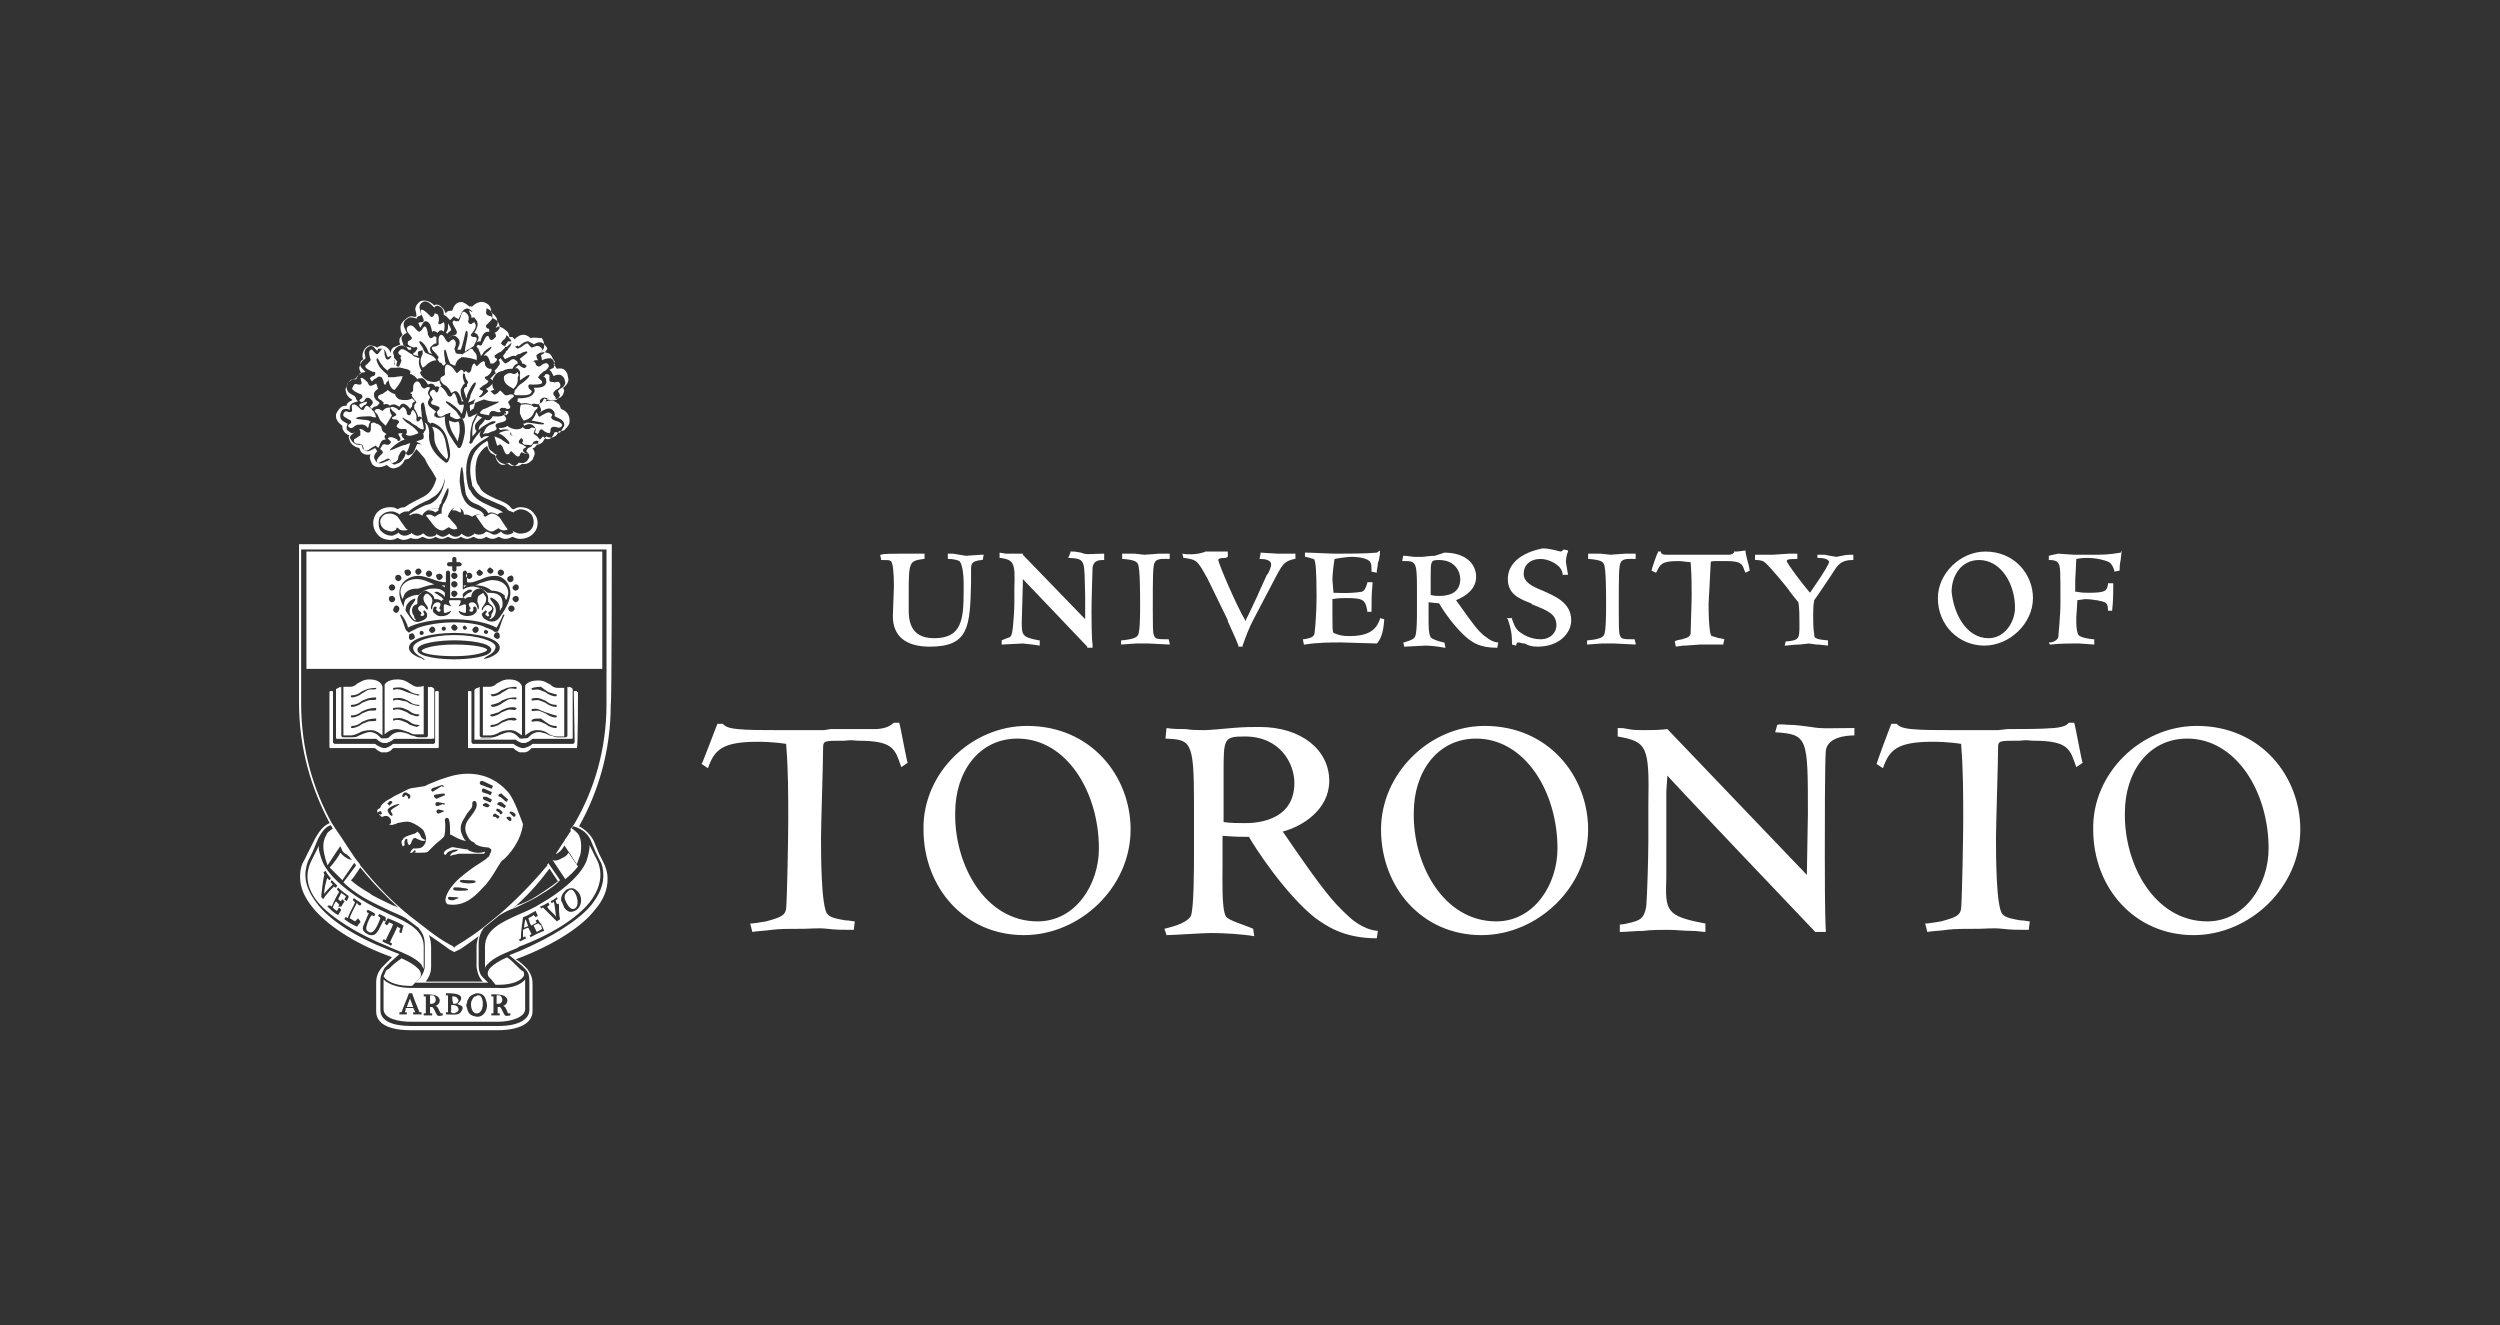 <?xml version="1.0" encoding="utf-8"?>
<!-- Generator: Adobe Illustrator 26.0.2, SVG Export Plug-In . SVG Version: 6.00 Build 0)  -->
<svg version="1.1" id="图层_1" xmlns="http://www.w3.org/2000/svg" xmlns:xlink="http://www.w3.org/1999/xlink" x="0px" y="0px"
	 width="236.6px" height="125.4px" viewBox="0 0 236.6 125.4" style="enable-background:new 0 0 236.6 125.4;" xml:space="preserve"
	>
<rect x="0" y="0" width="236.6" height="125.4" fill="#333333" stroke="none"/>
<style type="text/css">
	.st0{display:none;fill:none;}
	.st1{fill:#FFFFFF;}
	.st2{fill-rule:evenodd;clip-rule:evenodd;fill:#FFFFFF;}
</style>
<g id="Black_Outline_Layer">
	<rect x="18.2" y="10.9" class="st0" width="49.5" height="89.2"/>
	<g>
		<path id="University_of_Toronto_Mark_Stacked_1_" class="st1" d="M207.9,68.7c6.1,0,9.8,4.8,9.8,9.8c0,5.5-4.8,10-10.1,10
			c-5.6,0-9.5-4.5-9.5-10C198,73.2,202.6,68.7,207.9,68.7 M208.9,87.2c3.6,0,5.8-3.5,5.8-6.9c0-5.4-3.1-10.4-7.7-10.4
			c-3.7,0-5.9,3.2-5.9,7C201,81.8,203.9,87.2,208.9,87.2z M189.1,69.1H185c-1.8,0-3.1,0-4.1-0.1c-1-0.1-1.2-0.3-1.4-0.5H179
			c-0.1,0.2-1.4,3.7-1.4,3.8l0.6,0.4c0.6-1.7,1.3-2.5,4.7-2.5c0.3,0,1.4,0,2.7,0.2c0.2,2.5,0.2,4.8,0.2,7.2c0,1.5-0.1,7.2-0.2,8.4
			c-0.1,0.6-0.4,0.8-1.9,1.2c-0.7,0.1-1.1,0.2-1.5,0.2l0.2,0.8c0.5-0.1,1.2-0.1,1.8-0.2c0.8-0.1,1.7-0.1,3.1-0.1
			c0.5,0,1.4-0.1,2.2,0c0.8,0.1,1.5,0.1,2.5,0.1l0.1-0.8c-0.2,0-0.5-0.1-0.9-0.1c-0.5-0.1-1.4-0.2-1.7-0.6c-0.6-0.7-0.6-5.8-0.6-7.2
			c0-1.2,0.2-7.2,0.2-8.6c0-0.6,0.2-0.6,1.9-0.6h0.1c0.8-0.1,1,0,1.3,0c3.4,0,3.5,0.8,4.1,2.5l0.6-0.4c-0.1-0.2-0.7-3.6-0.8-3.8
			h-0.5c-0.2,0.2-0.4,0.4-1.4,0.5c-1.3,0.1-2.8,0.1-4.4,0.1L189.1,69.1L189.1,69.1z M157.8,69c-0.8,0.1-1.4,0.1-2.3,0.1
			c-0.5,0-0.9,0-1.4-0.1c-0.5-0.1-0.5-0.1-1-0.1v0.8c2.8,0.5,3,0.9,2.9,6.5v3.4c0,1.3-0.1,5.1-0.2,6.2c-0.2,1.2-0.7,1.3-1.4,1.5
			c-0.4,0.1-0.8,0.2-1.1,0.2v0.7c0.7,0,1.4-0.1,2.2-0.1c0.7-0.1,1.7-0.1,2.4-0.1s1.5,0.1,2.2,0.1c0.6,0,1,0.1,1.3,0.1v-0.8
			c-3.8-0.7-3.8-1.2-3.7-4.4v-8.1l0.1-1.5c0,0,0,0.1,14,14.8h1c-0.1-1.6-0.1-5.6-0.1-7.4c0-2.5,0-9,0.1-9.8c0.2-1.2,1.8-1.4,2.7-1.4
			v-0.7c-2,0-3.1,0.1-4.1-0.1c-0.8-0.1-1.5-0.2-2-0.2c-0.4,0-0.9-0.1-1.2,0l-0.2,0.7c3.1,0.2,3.1,0.5,3.1,7.7c0,0.8-0.1,5.1-0.1,5.8
			L157.8,69z M140.5,68.7c6.1,0,9.8,4.8,9.8,9.8c0,5.5-4.8,10-10.1,10c-5.6,0-9.5-4.5-9.5-10C130.7,73.2,135.3,68.7,140.5,68.7z
			 M141.6,87.2c3.6,0,5.8-3.5,5.8-6.9c0-5.4-3.1-10.4-7.7-10.4c-3.7,0-5.9,3.2-5.9,7C133.7,81.8,136.6,87.2,141.6,87.2z M110.4,68.9
			c0.6,0.1,1.2,0.1,1.8,0.1c0.6,0.1,1.2,0.1,1.8,0.1c0.4,0,1.5-0.1,2.6-0.2c1.1-0.1,1.9-0.1,2.6-0.1c4,0,6.6,2.2,6.6,5.1
			c0,2.7-2.5,4.3-4.4,4.8c3.9,5.7,4.7,6.6,6.2,8c0.2,0.2,1.4,1.3,2.8,1.4l-0.1,0.7c-3.3,0-4.9-1.3-5.8-1.9c-2.9-2.3-5.8-6.8-6.3-7.7
			c-0.8,0-1.2,0-2.5-0.1v2.8c0,1.2-0.1,4,0.3,4.8c0.2,0.4,1.7,0.8,2.6,1.2l0.1,0.7c-1.2-0.2-2.9-0.3-4.1-0.3c-0.7,0-3.6,0.2-4.2,0.2
			l-0.2-0.6c0.3-0.1,2-0.4,2.5-1.2c0.3-0.7,0.3-4.7,0.3-6V76c0-5.9-0.3-6-2.7-6.1L110.4,68.9z M115.8,77.8c0.6,0.1,1.5,0.1,2,0.1
			c0.7,0,4.7,0,4.7-3.8c0-1.8-1.3-4.4-4.7-4.4c-2,0-2,0.2-2,3.5L115.8,77.8z M97.2,68.7c6.1,0,9.8,4.8,9.8,9.8c0,5.5-4.8,10-10.1,10
			c-5.6,0-9.5-4.5-9.5-10C87.3,73.2,91.9,68.7,97.2,68.7z M98.2,87.2c3.6,0,5.8-3.5,5.8-6.9c0-5.4-3.1-10.4-7.7-10.4
			c-3.7,0-5.9,3.2-5.9,7C90.3,81.8,93.2,87.2,98.2,87.2z M78,69.1h-4.1c-1.8,0-3.1,0-4.1-0.1c-1-0.1-1.2-0.3-1.4-0.5h-0.5
			c-0.1,0.2-1.4,3.7-1.5,3.8l0.6,0.4c0.6-1.7,1.3-2.5,4.7-2.5c0.3,0,1.4,0,2.7,0.2c0.2,2.5,0.2,4.8,0.2,7.2c0,1.5-0.1,7.2-0.2,8.4
			c-0.1,0.6-0.4,0.8-1.9,1.2c-0.7,0.1-1.1,0.2-1.5,0.2l0.2,0.8c0.5-0.1,1.2-0.1,1.8-0.2c0.8-0.1,1.7-0.1,3.1-0.1
			c0.5,0,1.4-0.1,2.2,0c0.8,0.1,1.5,0.1,2.5,0.1l0.1-0.8c-0.2,0-0.5-0.1-0.9-0.1c-0.5-0.1-1.4-0.2-1.7-0.6c-0.6-0.7-0.6-5.8-0.6-7.2
			c0-1.2,0.2-7.2,0.2-8.6c0-0.6,0.2-0.6,1.9-0.6h0.1c0.8-0.1,1,0,1.3,0c3.4,0,3.5,0.8,4.1,2.5l0.6-0.4c-0.1-0.2-0.7-3.6-0.8-3.8
			h-0.5C84.2,68.7,84,68.9,83,69C81.7,69,80.2,69,78.6,69L78,69.1L78,69.1z M200.7,52.3c-1.2,0.2-1.5,0.2-2.9,0.2h-1.5l-1.5-0.1
			l-0.5,0.1l-0.4,0.1v0.1v0.3h0.1c0.4,0,0.7,0.1,0.8,0.3c0.2,0.3,0.2,0.7,0.2,3.7c0,1.4-0.2,3-0.2,3.3c-0.1,0.3-0.5,0.5-0.8,0.5
			h-0.1L194,61h0.1c0.8-0.1,1.8-0.1,2-0.1h0.7l1.4,0.1v-0.1v-0.4h-0.1c-1-0.1-1.3-0.3-1.4-0.4c-0.1-0.2-0.2-0.6-0.2-1.2
			c0-0.2,0-0.3,0-0.5c0,0,0.1-1.3,0.1-1.6c0.1,0,0.7-0.1,0.7-0.1c0.8,0,1.7,0.2,1.9,0.3c0.2,0.1,0.3,0.3,0.3,0.7v0.1h0.4v-0.1
			c0.1-0.8,0.1-1.8,0.1-2.4v-0.1h-0.5v0.1c-0.1,0.6-0.2,0.8-1.8,0.8c-0.5,0-0.6,0-1.2-0.1c0,0,0,0-0.1,0c0-0.2,0-0.3,0-0.5
			s0-0.4,0-0.6c0,0,0.1-1.8,0.1-2c0.5-0.1,0.9-0.1,1-0.1c0.9,0,1.7,0.2,2.1,0.4c0.3,0.2,0.4,0.5,0.5,0.8v0.1l0.5-0.1V54
			c0-0.2,0-0.6,0.1-1l0.1-0.9L200.7,52.3z M187.9,52.2c2.8,0,4.5,2.2,4.5,4.4c0,2.4-2.2,4.5-4.6,4.5s-4.4-1.9-4.4-4.5
			C183.4,54.3,185.5,52.2,187.9,52.2z M188.2,60.4c1.5,0,2.5-1.5,2.5-2.9c0-2.2-1.3-4.5-3.4-4.5c-1.7,0-2.6,1.5-2.6,3
			C184.9,58.1,186.1,60.4,188.2,60.4z M172,52.4v0.4h0.1c0.4,0,1,0.1,1,0.4c0,0.1-0.2,0.6-1.8,2.9c-0.7-0.8-2.2-2.8-2.2-3
			c0-0.1,0-0.2,0.9-0.2h0.1v-0.5h-0.8l-1.5,0.1h-1.7v0.1V53h0.1c0.4,0,0.7,0.1,0.8,0.2c0.5,0.4,2.4,2.7,2.4,2.8c0,0,0.7,0.9,0.8,1
			c0.1,0.6,0.1,1.3,0.1,2.1c0,1.3,0,1.5-1.2,1.6h-0.1l-0.1,0.4h0.1c0.2,0,0.7-0.1,1.3-0.1l0.9-0.1l0.7,0.1h0.2l0.9,0.1v-0.1v-0.4
			h-0.1c-1.2-0.1-1.2-0.3-1.2-0.5v-0.1c-0.1-0.5-0.1-1.1-0.1-1.7c0-0.5,0-1,0.1-1.5c0.1-0.1,1.7-2.5,1.7-2.5
			c0.5-0.8,0.8-1.3,1.9-1.3h0.1v-0.5h-0.1c-0.2,0-0.6,0-1,0.1l-0.5,0.1l-0.6-0.1l-0.5-0.1h-0.6h-0.1H172L172,52.4z M164.4,52.2h-0.3
			v0.1c-0.1,0.1-0.2,0.2-0.5,0.2h-1.7h-2.4h-1.8c-0.5,0-0.5-0.2-0.5-0.2v-0.1h-0.3v0.1c-0.1,0.1-0.6,1.6-0.6,1.7V54l0.4,0.2l0.1-0.1
			c0.3-0.7,0.5-1,2-1c0.5,0,0.8,0.1,1.2,0.1c0.1,1.2,0.1,2.3,0.1,3.1c0,0.8-0.1,3.1-0.1,3.7c-0.1,0.2-0.1,0.3-0.8,0.5l-0.5,0.1
			l-0.2,0.1l0.1,0.5l0.7-0.1h0.2l1.4-0.1h0.2h0.8h0.6h0.6v-0.1l0.1-0.4l-0.4-0.1h-0.1c-0.4-0.1-0.6-0.2-0.7-0.2s-0.3-0.6-0.3-3.1
			l0.1-1.8l0.1-2c0-0.2,0-0.2,0.8-0.2h0.1h0.5h0.1c1.4,0,1.5,0.3,1.7,0.9l0.1,0.2l0.4-0.2l-0.1-0.5c-0.2-0.7-0.3-1.2-0.3-1.3v-0.1
			L164.4,52.2L164.4,52.2z M150.3,52.4v0.5h0.1c1.2,0.1,1.3,0.3,1.4,0.5c0.2,0.4,0.2,2.8,0.2,3.7v0.2c0,0.7,0,2.5-0.2,2.8
			c-0.1,0.2-0.4,0.4-1.5,0.5h-0.1V61l1.4-0.1h1.2l2,0.1v-0.1l-0.1-0.4h-0.1c-0.9,0-1.2,0-1.3-0.4c-0.1-0.2-0.1-1-0.1-2.4
			c0-3.3,0-4.2,0.2-4.5c0.2-0.4,1-0.3,1.3-0.3h0.1v-0.5h-1l-1.4,0.1l-0.9-0.1H151L150.3,52.4l-0.1-0.1L150.3,52.4L150.3,52.4z
			 M142.7,54.8c0,1.5,1.2,1.9,2.2,2.3l0.1,0.1c1.5,0.6,2.3,0.9,2.3,2c0,0.6-0.5,1.3-1.5,1.3c-0.9,0-1.6-0.4-2-0.7
			c-0.5-0.4-0.6-1-0.7-1.2v-0.1h-0.5l0.1,0.1c0.3,0.9,0.4,1.4,0.4,2.4V61l0.4,0.1V61c0-0.1,0.1-0.2,0.2-0.2c0.1,0,0.4,0.1,0.5,0.1
			h0.1l0.2,0.1c0.2,0.1,0.5,0.2,1,0.2c2.1,0,3.2-1.3,3.2-2.5c0-1.7-1.6-2.3-2.7-2.8c-1-0.4-1.8-0.8-1.8-1.6c0-0.8,0.6-1.4,1.6-1.4
			c0.8,0,1.5,0.5,1.6,0.6c0.4,0.3,0.5,0.7,0.5,1v-0.1h0.1h0.4l-0.2-1.2c0-0.4,0.1-0.8,0.2-1v-0.1l-0.4-0.1c0,0-0.2,0.2-0.3,0.2
			c-0.8-0.2-1.2-0.3-1.7-0.3C144,52.3,142.7,53.3,142.7,54.8z M136.7,52.3c1.8,0,3,0.9,3,2.3c0,1.1-0.9,1.8-1.9,2.2
			c1.7,2.4,2,2.8,2.7,3.4c0.1,0,0.5,0.5,1.2,0.6h0.1l-0.1,0.5h-0.1c-1.5,0-2.2-0.5-2.6-0.8c-1.3-1-2.6-3-2.8-3.4
			c-0.1,0-0.9-0.1-1-0.1c0,0.2,0,1.2,0,1.2s0,0.3,0,0.4c0,0.6,0,1.4,0.2,1.7c0.1,0.2,0.8,0.4,1.2,0.5h0.1l0.1,0.5h-0.1
			c-0.5-0.1-1.3-0.2-1.8-0.2c-0.3,0-1.6,0.1-1.9,0.1h-0.1l-0.1-0.4h0.1c0.2-0.1,0.8-0.2,1-0.5c0.2-0.3,0.2-1.8,0.2-2.4v-0.2v-2
			c0-2.5-0.1-2.6-1.2-2.6h-0.2l0.1-0.5h0.2l0.8,0.1h0.8c0.2,0,0.7-0.1,1.2-0.1l0,0l0,0L136.7,52.3z M135.4,56.3
			c0.3,0.1,0.6,0.1,0.8,0.1c0.8,0,2-0.2,2-1.6c0-0.7-0.5-1.8-2-1.8c-0.8,0-0.8,0.1-0.8,1.5C135.4,54.4,135.4,56.2,135.4,56.3z
			 M130.3,52.3c-1,0.1-2.7,0.1-3.8,0.1c-0.7,0-2.3-0.1-2.9-0.1h-0.1v0.4h0.1c0.7,0.2,0.8,0.2,0.8,0.3c0.1,0.2,0.2,0.9,0.2,3.5
			c0,1.1-0.1,2.8-0.2,3.5c-0.1,0.3-0.4,0.4-1,0.5h-0.1l0.1,0.5h0.1c1.2-0.2,2.5-0.2,3.4-0.2l3.4,0.1l0.1-0.1
			c0.2-0.3,0.5-0.7,0.6-2.1v-0.1l-0.4-0.1v0.1c-0.3,0.8-0.8,1.6-2.9,1.6c-0.7,0-1-0.1-1.5-0.3c-0.1-0.2-0.1-0.6-0.1-1.6
			c0,0,0-1.3,0-1.6c0.5-0.1,1-0.1,1.3-0.1c1.7,0,1.8,0.2,2,1.2v0.1h0.4v-0.1c0-1.2,0-1.4,0.1-2.6v-0.1h-0.5v0.1
			c-0.2,0.6-0.3,0.7-0.5,0.8c-1.2,0.2-2.4,0.1-2.7,0.1c0-0.1-0.1-1.2-0.1-1.2c0-0.5,0.1-1.4,0.2-2c0.5-0.1,1.3-0.2,1.6-0.2
			c0.9,0,1.5,0.2,1.7,0.4c0.2,0.2,0.2,0.5,0.2,0.9v0.1l0.5,0.1V54c0-0.1,0.1-0.4,0.1-0.7l0.1-0.3c0.1-0.5,0.1-0.6,0.1-0.8v-0.1
			L130.3,52.3z M111.9,52.4l0.1,0.4h0.1c1.2,0.2,1.2,0.2,2.2,2l1.9,3.9v0.1c0.3,0.7,0.8,1.7,1,2.3v0.1h0.4v-0.1
			c0.3-0.8,0.5-1.5,1.2-2.8l2.1-4c0.5-0.9,0.7-1.2,1.6-1.4h0.1v-0.5h-0.1c-0.5,0-1,0-1.6,0l-1.6-0.1v0.1l-0.1,0.5h0.1
			c0.4,0,1,0.1,1,0.5c0,0.3-0.2,0.7-0.3,0.9l-0.1,0.1c-0.4,0.9-0.7,1.5-0.9,2l-0.9,1.9c0,0-0.2,0.3-0.2,0.5
			c-0.9-1.5-2.6-5.5-2.6-5.8c0-0.1,0.1-0.2,0.7-0.2l0.2-0.1v-0.5h-1.3h-0.8C113.4,52.5,112.4,52.5,111.9,52.4h-0.1H111.9z
			 M106.2,52.4v0.5h0.1c1.2,0.1,1.3,0.3,1.4,0.5c0.2,0.4,0.2,2.8,0.2,3.7v0.2c0,0.7,0,2.5-0.2,2.8c-0.1,0.2-0.4,0.4-1.5,0.5h-0.1V61
			l1.4-0.1h1.2l2,0.1v-0.1l-0.1-0.4h-0.1c-0.9,0-1.2,0-1.3-0.4c-0.1-0.2-0.1-1-0.1-2.4c0-3.3,0-4.2,0.2-4.5c0.2-0.4,1-0.3,1.3-0.3
			h0.1v-0.5h-1l-1.4,0.1l-0.9-0.1H107L106.2,52.4L106.2,52.4L106.2,52.4L106.2,52.4z M101.3,52.3L101.3,52.3L101.3,52.3l-0.2,0.5
			h0.1c1.6,0.1,1.4,0.2,1.5,3.5c0,0,0,2,0,2.3c-0.2-0.2-5.9-6.1-5.9-6.1v-0.1h-0.9h-0.6h-0.1l-0.6-0.1v0.1v0.4h0.1
			c1.2,0.2,1.4,0.4,1.3,2.8v1.5c0,0.5-0.1,2.2-0.2,2.7c-0.1,0.5-0.2,0.5-0.5,0.6l-0.5,0.2v0.1V61l2-0.1l0.9,0.1l0.7,0.1v-0.1v-0.4
			h-0.1c-1.6-0.3-1.6-0.5-1.6-1.8l0.1-3.5c0,0,0-0.3,0-0.5c0.3,0.3,6.1,6.4,6.1,6.4v0.1h0.5V61c-0.1-0.7-0.1-2.5-0.1-3.2
			c0-1.2,0.1-3.8,0.1-4.1c0.1-0.6,0.5-0.7,1-0.7h0.1v-0.6h-0.1c-0.9,0-1.4,0.1-1.8,0l-0.3-0.1l-0.6-0.1H101.3z M85.8,52.4h-0.5
			c-0.6,0-1.8,0-1.9,0.1h-0.1l0.1,0.5h0.1c0.5,0,0.7,0,0.8,0.1c0.2,0.1,0.3,1.1,0.3,2.4l-0.1,2.8c0,1.9,1.2,2.9,3.5,2.9
			c3.7,0,3.8-1.9,3.9-6v-1.2v-0.1c0-0.6,0.1-0.8,1-0.9H93l0.1-0.5h-0.2l-1.5,0.1l-1.2-0.2h-0.5v0.1v0.4h0.1c0.4,0,0.8,0.1,1,0.2
			c0.3,0.3,0.4,1.4,0.4,2v0.8c0,2.8-0.2,4.5-2.8,4.5c-2.4,0-2.4-1.9-2.4-2.8v-1.6c0-2.9,0.1-2.9,1.4-3.1h0.1v-0.5h-0.1
			C87.1,52.4,86.4,52.4,85.8,52.4z"/>
		<g>
			<g>
				<g>
					<path class="st1" d="M33.3,37.9c-0.3,0.1-0.5,0.3-0.5,0.5c-0.2,0-0.4,0-0.6,0.2c-0.2,0.2-0.3,0.4-0.4,0.6v0.2
						c0,0.3,0.2,0.6,0.6,0.9c0,0.1,0,0.1,0,0.1c0,0.2,0.1,0.4,0.3,0.6c0.2,0.1,0.2,0.2,0.4,0.2C33,41.2,33,41.4,33,41.4l0.1,0.3
						c0.1,0.3,0.4,0.6,0.9,0.7c0.1,0.2,0.1,0.3,0.2,0.4c0.2,0.2,0.5,0.3,0.9,0.2C35,43.1,35,43.2,35,43.3s0.1,0.4,0.2,0.6
						c0.4,0.5,1,0.3,1.4,0.1c0.2,0.2,0.5,0.4,0.8,0.3c0.5-0.1,0.8-0.5,0.9-0.8c0.1,0,0.4-0.1,0.4-0.1l0.1-0.1
						c0.2-0.2,0.4-0.5,0.6-0.8c0.4,0.4,0.7,0.8,0.8,0.9c0.1,0.2,0.2,0.5,0.7,1.2c0,0,0.3,0.5,0.4,0.7c-0.2,0.7-0.5,1.2-0.9,1.5
						l-0.3,0.2c-0.6,0.3-1.4,0.7-1.8,1l0,0c-0.3,0-0.5,0.1-0.7,0.2C37.4,48,37.1,48,36.9,48c-0.8,0-1.3,0.5-1.4,0.8
						c-0.3,0.5-0.2,1.2,0.1,1.6c0.3,0.5,0.8,0.7,1.4,0.7c0.2,0,0.5-0.1,0.6-0.2c0.2,0.1,0.4,0.2,0.6,0.2c0.2,0,0.5-0.1,0.7-0.2
						C39,51,39.2,51,39.4,51c0.2,0,0.4-0.1,0.6-0.2c0.2,0.1,0.4,0.2,0.6,0.2c0.3,0,0.5-0.1,0.6-0.2c0.2,0.1,0.4,0.2,0.6,0.2
						s0.4-0.1,0.6-0.2c0.2,0.1,0.4,0.2,0.6,0.2c0.3,0,0.5-0.1,0.6-0.2c0.2,0.1,0.4,0.2,0.6,0.2s0.4-0.1,0.6-0.2
						c0.2,0.1,0.4,0.2,0.6,0.2c0.3,0,0.5-0.1,0.6-0.2c0.2,0.1,0.4,0.2,0.6,0.2s0.4-0.1,0.6-0.2c0.2,0.1,0.4,0.2,0.6,0.2
						c0.3,0,0.5-0.1,0.7-0.2c0.2,0.1,0.5,0.2,0.7,0.2c0.7,0,1.2-0.3,1.5-0.8c0.3-0.5,0.2-1.2-0.1-1.5c-0.3-0.5-0.8-0.7-1.4-0.7
						c-0.2,0-0.4,0.1-0.6,0.2c-0.1,0-0.2-0.1-0.2-0.1c-0.3-0.4-0.7-0.6-1.5-0.9l-0.2-0.1c-0.9-0.4-1.2-0.7-1.3-1l-0.2-0.3
						c-0.1-0.1-0.2-0.6-0.2-1.3c0-0.5,0.1-1.2,0.4-1.6c0.2-0.3,0.4-0.5,0.7-0.7c0.1,0.3,0.2,0.5,0.3,0.6l0,0l0.1,0.1l0.4,0.2
						l-0.1-0.1c0.2,0.4,0.4,0.8,0.9,0.9c0.2,0.1,0.3-0.1,0.5-0.1c0.2,0.2,0.4,0.3,0.7,0.3s0.5-0.2,0.5-0.2c0.5,0.1,0.8-0.2,1-0.4
						l0.2-0.5v-0.1c0-0.2-0.1-0.3-0.2-0.5c0.1,0,0.1,0,0.1,0c0.2-0.1,0.2-0.2,0.3-0.3c0.5-0.1,0.6-0.3,0.7-0.5c0,0,0.1-0.1,0.1-0.2
						c0,0,0,0,0.1-0.1c0.2,0.1,0.5,0.2,0.8,0c0.2-0.1,0.3-0.3,0.4-0.5c0.2,0,0.5,0,0.6-0.2c0.2-0.2,0.4-0.4,0.4-0.7v-0.2
						c0-0.3-0.2-0.8-0.8-1c-0.1-0.2-0.1-0.4-0.3-0.5c-0.4-0.4-0.8-0.3-1.2-0.2c0.1-0.1,0.2-0.2,0.2-0.3c0.4,0.1,1.2,0.2,1.5-0.4
						l0.1-0.3c0-0.1-0.1-0.2-0.1-0.3c0.4-0.3,0.5-0.6,0.5-0.8l-0.1-0.5c-0.2-0.5-0.5-0.6-1-0.5c-0.1-0.1-0.1-0.2-0.2-0.3
						c0,0-0.1,0-0.1-0.1c0.1-0.2,0.1-0.3,0.1-0.3l-0.2-0.3c-0.1-0.3-0.3-0.5-0.5-0.5c-0.2-0.1-0.4-0.1-0.7,0
						c0.2-0.2,0.4-0.4,0.4-0.6v-0.2l0,0c0-0.2-0.1-0.4-0.2-0.6C51,32,50.6,31.9,50.2,32c-0.1-0.1-0.2-0.2-0.5-0.3
						c-0.4-0.1-0.8,0.2-1,0.4c-0.1-0.1-0.2-0.2-0.2-0.2h-0.1c0,0-0.1,0-0.2,0c0-0.2-0.1-0.5-0.3-0.6c-0.2-0.2-0.5-0.4-0.8-0.4
						C47.1,31,47,31,46.9,31c0.2-0.2,0.2-0.4,0.2-0.5l-0.1-0.4c-0.2-0.3-0.3-0.4-0.5-0.5l0,0c0-0.8-0.5-0.9-0.7-1
						c-0.4-0.1-0.8,0.1-1.1,0.4C44.5,29,44.4,29,44.4,29c-0.2-0.2-0.4-0.3-0.6-0.4c-0.7-0.1-0.9,0.5-1,0.8c-0.2,0-0.3,0-0.5,0.1
						c0,0-0.1,0.2-0.2,0.2c0.2,0.1,0.2,0.1,0.1,0.1c-0.1-0.6-0.5-0.8-0.6-0.9c-0.2-0.1-0.4-0.1-0.5,0c-0.5-0.5-1-0.5-1.3-0.4l0,0
						c-0.3,0.2-0.5,0.5-0.5,0.8c0,0,0.1,0.3,0.1,0.5c0.1,0.1-0.1,0.2-0.1,0.2c-0.3-0.1-0.6-0.1-0.9,0.2c-0.3,0.2-0.5,0.5-0.5,0.8
						c0,0.3,0.1,0.5,0.2,0.7c-0.2,0.2-0.3,0.3-0.3,0.5v0.2c0,0,0.1,0.2,0.1,0.2c-0.2,0.1-0.5,0.2-0.7,0.3c-0.2,0.2-0.2,0.3-0.2,0.5
						c-0.2-0.4-0.4-0.6-0.8-0.7c-0.2,0-0.4,0.1-0.5,0.2c-0.3-0.2-0.6-0.2-0.8-0.2c-0.2,0.1-0.6,0.4-0.6,1c0,0,0,0.2,0.1,0.3
						c-0.2,0.1-0.3,0.2-0.3,0.4l0,0c0,0,0,0,0,0.1l0,0c0,0.1-0.1,0.2-0.1,0.3l0,0c0,0.2,0.1,0.4,0.2,0.5l0,0
						c-0.1,0.1-0.4,0.2-0.5,0.5c-0.3,0.1-0.6,0.2-0.8,0.5c0,0.1-0.2,0.5-0.2,0.5v0.1l0.1,0.4c0.1,0.2,0.3,0.4,0.5,0.5
						c0,0,0.1,0.1,0.1,0.1C33.3,37.7,33.3,37.9,33.3,37.9z M33.6,37.5l-0.2-0.1c-0.3-0.2-0.4-0.2-0.5-0.4c0,0-0.1-0.2-0.1-0.3
						c0-0.1,0.1-0.5,0.1-0.5v0.1c0.2-0.3,0.3-0.4,0.6-0.4h0.2l0.1-0.2c0.1-0.2,0.2-0.3,0.3-0.4l0.5-0.1l-0.2-0.2
						c-0.2-0.2-0.3-0.3-0.3-0.5l0.1-0.2c0.1-0.2,0.2-0.2,0.3-0.3l0.1-0.1l-0.1-0.5c0-0.3,0.2-0.5,0.4-0.6c0.2-0.1,0.4-0.1,0.6,0.2
						l0.2,0.2l0.1-0.2C35.9,33,36,33,36.1,33c0.2,0,0.4,0.1,0.5,0.6l0.1,0.2c0,0,0.2-0.1,0.3-0.1c0.1,0.1,0.2,0.2,0.2,0.2l0.1-0.2
						l-0.1-0.3l0,0c0-0.2,0.1-0.2,0.2-0.4c0.2-0.2,0.4-0.3,0.6-0.3h0.2l-0.1-0.3l-0.1-0.3v-0.1c0-0.2,0.1-0.2,0.3-0.4l0.2-0.1
						l-0.1-0.2c-0.1-0.2-0.2-0.4-0.2-0.6c0-0.2,0.1-0.4,0.3-0.5c0.2-0.2,0.4-0.2,0.8-0.1l0.2,0.1l-0.1-0.1c0.1-0.1,0.2-0.2,0.3-0.2
						l0.2-0.1l-0.1-0.2l-0.1-0.5c0-0.2,0.1-0.4,0.3-0.5c0.3-0.2,0.6,0,1,0.4l0.1,0.1l0.1-0.1c0.2-0.1,0.2-0.1,0.4,0
						c0.2,0.1,0.4,0.3,0.4,0.7v0.1l0.2,0.1l0.1,0.1l0.2,0.2l0.1,0.1l0.2-0.2l0.2-0.2C43,30,43,30,43.2,30.1l0.2,0.1l0.1-0.2
						c0.2-0.5,0.4-0.8,0.7-0.8c0.2,0,0.3,0.1,0.5,0.3l0.1,0.1h-0.1c0.1,0,0.2,0.1,0.3,0.1l0.2,0.1l0.1-0.2c0.3-0.3,0.5-0.5,0.8-0.4
						c0.2,0.1,0.5,0.2,0.5,0.7v0.2l0.2,0.1c0.2,0.1,0.3,0.2,0.4,0.4l0.1,0.3c0,0.2-0.1,0.3-0.3,0.5l-0.2,0.1l0.1,0.1l0.1,0.5
						l0.2-0.2c0.2-0.2,0.4-0.2,0.5-0.2c0.2,0,0.4,0.1,0.5,0.3c0.2,0.2,0.2,0.3,0.2,0.5l-0.1,0.3l0.3,0.1l0.2-0.1l0.2-0.1l0.1,0.1
						l0.1-0.1c0.2-0.2,0.5-0.4,0.8-0.4c0.2,0.1,0.3,0.2,0.4,0.2l0.1,0.1l0.2-0.1c0.4-0.2,0.7-0.1,0.9,0.2c0.1,0.1,0.2,0.2,0.2,0.4
						V33c-0.1,0.2-0.2,0.3-0.4,0.5l-0.2,0.1l0.1,0.5l0.2-0.1c0.3-0.1,0.5-0.1,0.6-0.1c0.2,0.1,0.3,0.2,0.3,0.3l0.1,0.3
						c0-0.1-0.1,0.3-0.1,0.3L52,35l0.1,0.1l0.1,0.1c0,0.1,0.1,0.2,0.1,0.2l0.1,0.2l0.2-0.1c0.4-0.1,0.6,0,0.8,0.3l0.1,0.4
						c0,0.2-0.2,0.5-0.5,0.6L52.8,37l0.1,0.2l0.1,0.2l-0.1,0.2c-0.2,0.4-0.7,0.3-1.2,0.2l-0.2-0.1l-0.1,0.2
						c-0.1,0.2-0.2,0.2-0.3,0.3L51,38.3l0.1,0.2l0.1,0.2v0.2L51,39.1l0.3-0.2c0.5-0.3,0.8-0.3,1-0.1c0.2,0.2,0.2,0.3,0.2,0.4v0.2
						l0.2,0.1c0.5,0.2,0.7,0.4,0.7,0.7v0.1c-0.1,0.2-0.2,0.3-0.3,0.5C53,41,52.8,41,52.7,40.9h-0.2l-0.1,0.2
						c-0.1,0.2-0.2,0.3-0.3,0.4c-0.2,0.1-0.4,0.1-0.6-0.1l-0.1-0.1l-0.1,0.1l-0.2,0.2l-0.1,0.1l-0.1,0.2C51.1,41.9,51,42,50.7,42
						h-0.2l-0.1,0.1c-0.1,0.1-0.1,0.2-0.2,0.2l-0.2,0.1l-0.1,0.1l-0.1,0.2l0.1,0.1c0.1,0.1,0.2,0.2,0.2,0.4c0,0.1-0.2,0.4-0.2,0.4
						c-0.1,0.1-0.3,0.3-0.7,0.2h-0.1l-0.1,0.1c-0.1,0.1-0.2,0.2-0.4,0.2c-0.3,0-0.4-0.1-0.5-0.2l-0.1-0.1l-0.1,0.1
						c-0.1,0.1-0.2,0.1-0.4,0.1c-0.3-0.1-0.5-0.4-0.6-0.7L47,43h-0.1l-0.5-0.4c-0.1-0.1-0.2-0.2-0.2-0.7l-0.1-0.2L46,41.8
						c-0.4,0.2-0.7,0.5-1,0.9c-0.4,0.6-0.5,1.3-0.5,1.8c0,0.7,0.2,1.3,0.2,1.5l0.1,0.1c0.2,0.3,0.4,0.8,1.5,1.2l0.2,0.1
						c0.9,0.4,1.3,0.5,1.5,0.8l0.1,0.1l0.5,0.2l0.1-0.1c0.2-0.1,0.4-0.2,0.5-0.2c0.5,0,0.8,0.2,1.1,0.5c0.2,0.3,0.3,0.8,0.1,1.2
						c-0.2,0.4-0.6,0.6-1.2,0.6c-0.2,0-0.4-0.1-0.6-0.2l-0.1-0.1l0.1,0.2c-0.2,0.1-0.3,0.2-0.6,0.2c-0.2,0-0.4-0.1-0.5-0.2l-0.1-0.1
						l-0.1,0.1c-0.2,0.1-0.3,0.2-0.5,0.2c-0.2,0-0.3-0.1-0.5-0.2L46,50.3l-0.1,0.1c-0.1,0.1-0.3,0.2-0.6,0.2c-0.2,0-0.4-0.1-0.5-0.2
						l0.1,0.1l-0.1,0.1c-0.2,0.1-0.3,0.2-0.5,0.2c-0.2,0-0.3-0.1-0.5-0.2l-0.1-0.1l-0.1,0.1c-0.1,0.1-0.2,0.2-0.5,0.2
						c-0.2,0-0.3-0.1-0.5-0.2l-0.1-0.1l-0.1,0.1c-0.2,0.1-0.3,0.2-0.5,0.2c-0.2,0-0.3-0.1-0.5-0.2l-0.1-0.1v0.1
						c-0.1,0.1-0.3,0.2-0.6,0.2c-0.2,0-0.4-0.1-0.5-0.2l-0.1-0.1L40,50.5c-0.1,0.1-0.3,0.2-0.5,0.2s-0.3-0.1-0.5-0.2L39,50.4
						l-0.1,0.1c-0.2,0.1-0.4,0.2-0.6,0.2c-0.2,0-0.4-0.1-0.5-0.2l-0.1-0.1l-0.1,0.1c-0.2,0.1-0.4,0.2-0.5,0.2
						c-0.5,0-0.8-0.2-1.1-0.5c-0.2-0.3-0.2-0.8-0.1-1.2c0.2-0.2,0.4-0.6,1.2-0.6c0.2,0,0.4,0.1,0.6,0.2l0.1,0.1l0.1-0.1
						c0.2-0.1,0.3-0.2,0.6-0.2h0.2l0.1-0.1c0.5-0.4,1.3-0.8,1.8-1l0.3-0.2c0.6-0.3,1-0.9,1.2-1.8v-0.1l-0.5-0.8
						c-0.4-0.6-0.6-0.9-0.6-1.1c-0.1-0.2-0.5-0.8-1-1.2L39.5,42l-0.1,0.2c-0.2,0.6-0.4,0.8-0.5,0.8c0,0-0.2,0.1-0.3,0.1
						c-0.1-0.1-0.2-0.2-0.2-0.2l-0.1,0.3c-0.2,0.3-0.3,0.6-0.8,0.7C37.4,44,37.1,44,37,43.7l-0.1-0.2l-0.2,0.1
						c-0.5,0.2-0.8,0.4-1.1,0.1c-0.1-0.2-0.2-0.3-0.2-0.4c0-0.2,0.1-0.4,0.3-0.6l-0.2-0.3c-0.5,0.3-0.8,0.4-1,0.2
						c-0.2-0.1-0.2-0.2-0.2-0.3l-0.1-0.2h-0.2c-0.4,0-0.6-0.2-0.8-0.5c0,0-0.1-0.2-0.1-0.2s0.1-0.2,0.1-0.2l0.4-0.3L33.4,41
						c-0.2,0-0.3-0.1-0.4-0.2c-0.2-0.1-0.2-0.2-0.2-0.4l0.1-0.3l-0.2-0.1c-0.4-0.2-0.5-0.4-0.5-0.6v-0.2c0.1-0.2,0.1-0.3,0.2-0.4
						c0.1-0.1,0.3-0.1,0.5-0.1l0.2,0.1v-0.2c0-0.2,0.1-0.4,0.4-0.5l0.3-0.1h0.1l-0.1-0.1c0,0-0.2-0.2-0.1-0.3
						C33.5,37.6,33.6,37.5,33.6,37.5z"/>
				</g>
			</g>
			<path class="st1" d="M41.1,49.8c0.2,0.2,0.5,0.4,0.7,0.4c0.3,0,0.4-0.2,0.5-0.2c0.1-0.1,0.2-0.1,0.2-0.1c0,0,0.2,0.2,0.5,0.2
				c0.2,0,0.3-0.1,0.3-0.1c-0.1-0.1-0.1-0.1-0.1-0.2L42.5,49c-0.2-0.2-0.5-0.4-0.7-0.4c-0.3,0-0.4,0.2-0.5,0.2
				c-0.1,0.1-0.2,0.1-0.2,0.1c0,0-0.2-0.2-0.5-0.2c-0.2,0-0.3,0.1-0.3,0.1c0.1,0.1,0.1,0.1,0.1,0.1L41.1,49.8z"/>
			<path class="st1" d="M36.1,49.8c-0.1-0.2-0.2-0.5,0-0.8c0.2-0.3,0.4-0.4,0.8-0.4c0.3,0,0.7,0.2,0.8,0.4l0.7,1
				c0.1,0.1,0.1,0.1,0.2,0.1c-0.1,0.1-0.2,0.1-0.4,0.1c-0.4,0-0.5-0.2-0.5-0.2c-0.1-0.1-0.2-0.1-0.2,0.1c0,0-0.2,0.2-0.5,0.2
				C36.5,50.2,36.3,50.1,36.1,49.8z"/>
			<path class="st1" d="M40,34.8c0.2-0.1,0.3-0.2,0.5-0.4c0.3-0.2,0.5-0.3,0.8-0.3c-0.3-0.5-0.6-0.5-0.8-0.6l-0.2-0.1
				c-0.1,0-0.1-0.1-0.1-0.1c-0.1-0.1-0.2-0.2-0.2-0.2c0,0.1,0,0.2,0,0.2v0.2l-0.1,0.2C39.8,34,39.7,34.3,40,34.8z"/>
			<path class="st1" d="M43.5,33.4L43.5,33.4C43.5,33.4,43.5,33.4,43.5,33.4L43.5,33.4z"/>
			<path class="st1" d="M36.7,36.9L36.6,37l-0.3,0.2c-0.1,0.1-0.1,0.1-0.2,0.1l0,0c-0.2,0.1-0.3,0.1-0.3,0.2
				c-0.1,0.2,0.1,0.3,0.3,0.4l0.2,0.2c0,0.1,0,0.1,0,0.2c0.2-0.1,0.4-0.1,0.6,0.1c0.1-0.1,0.1-0.1,0.2-0.1c0.3-0.1,0.5,0.1,0.7,0.2
				c0.1-0.2,0.2-0.3,0.4-0.3c0.3,0.1,0.5,0.3,0.6,0.5c0.1-0.1,0.1-0.2,0.2-0.2v-0.1c0-0.1,0-0.2,0.1-0.3c0,0,0.1-0.1,0.2-0.1l0,0
				c-0.1-0.1-0.2-0.2-0.3-0.3c-0.3,0.2-0.8,0.2-1.2,0.1c-0.2-0.1-0.4-0.3-0.4-0.5C37,37.2,36.8,37,36.7,36.9
				C36.7,36.7,36.7,36.8,36.7,36.9z"/>
			<path class="st1" d="M35.8,38.7c-0.1,0-0.2,0-0.3,0.1s0,0.2,0.1,0.3l0.1,0.1l0.1,0.2l0.2,0.4c0.2,0.2,0.4,0.4,0.5,0.5l0.6-1
				c-0.1-0.1-0.2-0.3-0.2-0.5c0-0.1,0-0.2,0.1-0.2c-0.4-0.1-0.6,0.1-0.7,0.2l-0.1,0.1C35.9,38.7,35.8,38.7,35.8,38.7z"/>
			<path class="st1" d="M46,37.4C46,37.4,46,37.4,46,37.4c0.2-0.2,0.5-0.5,0.8-0.5c-0.2-0.2-0.2-0.4-0.2-0.6
				c-0.1,0.2-0.4,0.4-0.6,0.5c0.1,0.1,0.1,0.1,0.2,0.2c0,0.1,0,0.1,0,0.1C46.1,37.2,46,37.3,46,37.4C46,37.4,46,37.4,46,37.4z"/>
			<path class="st1" d="M48.6,38.2L48.6,38.2C48.5,38.2,48.5,38.2,48.6,38.2L48.6,38.2z"/>
			<path class="st1" d="M47.2,38c0.1,0.1-0.5,0.3-0.9,0.5c-0.2,0.1-0.4,0.2-0.5,0.2l0,0c-0.2,0.1-0.3,0.2-0.4,0.4
				c0.2,0.1,0.8,0.2,0.9,0.2v-0.1c0-0.1,0.1-0.2,0.2-0.3h0.3c0.2,0.1,0.5,0.2,0.8,0L47.4,39l-0.1-0.2c0-0.1-0.1-0.1,0-0.1
				c0.1-0.1,0.1,0,0.1-0.1h0.3c0.2,0,0.2,0.1,0.3,0.1c0.1,0,0.1,0,0.1,0c0.1,0,0.2-0.1,0.2-0.2l-0.1-0.2l-0.1-0.2
				c0-0.2,0.2-0.2,0.2-0.3c0.2-0.2,0.4-0.2,0.3-0.4c-0.1-0.1-0.4-0.1-0.5,0h-0.3l-0.2-0.2c-0.1-0.1-0.1-0.1-0.2-0.2
				c-0.1-0.1-0.2,0.1-0.3,0.2c-0.2,0.1-0.2,0.2-0.4,0.1l-0.2-0.2l-0.1-0.1c-0.1-0.1-0.2,0.1-0.6,0.4l-0.3,0.2c-0.1,0-0.2,0-0.2-0.2
				c-0.2,0.1-0.4,0.5-0.5,0.8c0.2-0.1,0.7-0.3,1-0.4C46.6,38.1,47.2,38,47.2,38z"/>
			<path class="st1" d="M37.2,35.7L37,35.7h-0.2h-0.1v0.1l0.1,0.2l0,0c0,0.3,0.2,0.8,0.5,0.9l0,0c0,0,0.1,0,0.2-0.2
				c0.3-0.3,0.6-0.9,0.6-1.1C37.8,35.6,37.4,35.7,37.2,35.7z"/>
			<path class="st1" d="M51.6,35.5c-0.1,0.1-0.1,0.1-0.2,0.1c0.2,0.1,0.3,0.2,0.3,0.5v0.1c-0.1,0.5-0.7,0.5-1.2,0.5
				c0.1,0.1,0.1,0.2,0.1,0.3c0,0.1,0,0.1-0.1,0.2c-0.2,0.5-1.2,0.5-1.5,0.5c0,0.1,0,0.1,0,0.1c0,0.1,0,0.2-0.1,0.2
				c0.1,0,0.2,0.1,0.3,0.1l0.1,0.1c0.5-0.1,0.8,0,1,0.1c0.1-0.1,0.2-0.1,0.3-0.1c0.3,0.1,0.5,0.1,0.5-0.1v-0.1c0-0.1,0-0.2,0.2-0.3
				c0.1-0.1,0.3-0.1,0.5,0c0.3,0.1,0.7,0.2,0.8,0c0-0.1-0.1-0.2-0.1-0.2c-0.1-0.1-0.2-0.2-0.1-0.4l0.2-0.2c0.4-0.2,0.5-0.3,0.4-0.6
				c-0.1-0.2-0.2-0.2-0.5-0.1C52.3,36.1,52,36.2,52,36v-0.3c0-0.1,0-0.2,0-0.2c0,0-0.1-0.1-0.3-0.1C51.6,35.4,51.6,35.4,51.6,35.5z"
				/>
			<path class="st1" d="M46.4,35.8c0.1,0.1,0.2,0.2,0.2,0.2c0.1-0.2,0.1-0.3,0.2-0.4c0.2-0.4,0.7-0.5,0.8-0.5
				c0.3-0.2,0.6-0.2,0.9-0.2c0.1-0.2,0.2-0.4,0.5-0.5c0-0.1,0-0.2-0.2-0.3c-0.2-0.2-0.4-0.1-0.6,0.1c-0.2,0.1-0.3,0.2-0.4,0.2
				l-0.2-0.2c-0.1-0.1-0.2-0.3-0.2-0.3c-0.1,0.1-0.2,0.1-0.2,0.2c0.1,0.1,0.1,0.2,0.1,0.3c0,0.1,0,0.1-0.1,0.2
				c-0.1,0.2-0.3,0.4-0.4,0.5c0.1,0.1,0.1,0.2,0.1,0.3C46.8,35.3,46.7,35.6,46.4,35.8z"/>
			<path class="st1" d="M45.1,34.1c0.1-0.5-0.1-0.7-0.2-0.8l-0.1-0.1c0-0.1-0.1-0.2-0.2-0.2c-0.1,0-0.2,0.1-0.2,0.1l-0.1,0.1
				c-0.2,0.1-0.6,0.3-0.7,0.6C44.3,33.8,45,34,45.1,34.1L45.1,34.1z"/>
			<path class="st1" d="M49,35.2l-0.1,0.1l-0.2,0.1c-0.1,0-0.1,0-0.1,0c-0.2-0.1-0.5-0.2-0.9,0.2c-0.1,0.7,0.4,0.9,0.9,1.2
				c0.3-0.3,0.4-0.6,0.4-0.8c0-0.1,0-0.2,0-0.2v-0.1l0.1-0.2C49,35.3,49,35.2,49,35.2z"/>
			<path class="st1" d="M45.4,39.7c0.1-0.1,0.2-0.1,0.2-0.2c-0.2-0.1-0.3-0.1-0.4-0.2c-0.1,0.2-0.2,0.4-0.3,0.6
				c-0.2,0.3-0.2,0.8-0.2,1.2c0,0.1,0,0.1,0,0.2c0.2-0.2,0.3-0.3,0.4-0.5c-0.2-0.2-0.2-0.6,0-0.8L45.4,39.7z"/>
			<path class="st1" d="M47.9,39.3c0.1-0.1,0.2-0.2,0.2-0.2s0,0,0-0.1s0-0.1,0-0.1c-0.1,0-0.2,0-0.3,0c0,0.1,0.1,0.1,0.1,0.1
				c0,0.1-0.1,0.2-0.1,0.2c-0.4,0.3-0.8,0.2-1.1,0.2c0,0,0,0-0.1,0c0,0.1-0.1,0.2-0.2,0.3c-0.1,0.1-0.3,0.1-0.5,0
				c-0.1,0.2-0.2,0.3-0.3,0.4l-0.2,0.2c-0.1,0.2-0.1,0.3-0.1,0.4c0.2-0.2,0.3-0.3,0.5-0.4c0,0,0.3-0.2,0.5-0.3
				c0.1-0.1,0.5-0.2,0.6-0.1c0.1,0.1-0.4,0.3-0.5,0.3c-0.2,0.1-0.3,0.2-0.4,0.3c-0.1,0.2-0.2,0.4-0.3,0.6c0.2-0.1,0.3-0.1,0.5-0.1
				l0.2-0.1c0.2-0.1,0.4-0.1,0.5-0.2l0.1-0.1v-0.1c-0.1-0.1-0.1-0.2-0.1-0.2c0-0.1,0-0.1,0.1-0.2l0.3-0.1c0.4-0.1,0.5-0.1,0.6-0.3
				c0,0,0,0,0-0.1c0-0.1-0.1-0.1-0.1-0.2c-0.1-0.1-0.1-0.1-0.1-0.2c0-0.1,0-0.1,0-0.1L47.9,39.3z"/>
			<path class="st1" d="M50.7,34.4c-0.1-0.1-0.1-0.2-0.2-0.2c-0.2-0.1-0.4,0.2-0.6,0.4c-0.2,0.2-0.2,0.3-0.4,0.2l-0.2-0.1
				c-0.1-0.1-0.2-0.2-0.3-0.1c-0.1,0.1-0.2,0.2-0.3,0.3c0.1-0.1,0.3-0.1,0.4,0.1c0.2,0.2,0.1,0.4,0.1,0.5c0,0,0,0.1,0,0.1
				c0,0.1,0,0.2,0,0.4c0.3-0.2,0.8-0.6,0.9-0.5s-0.4,0.6-0.9,0.9c-0.1,0.1-0.2,0.2-0.2,0.2c-0.1,0.2-0.2,0.2-0.3,0.4
				c0,0.1,0,0.2-0.1,0.3c0.1,0,0.2,0.1,0.2,0.1h0.2c0.3,0,1.2,0.1,1.3-0.3c0.1-0.1-0.1-0.2-0.2-0.3c-0.1-0.1-0.1-0.2-0.1-0.3
				c0.1-0.2,0.2-0.1,0.4-0.1c0.8,0,0.9-0.1,0.9-0.2c0-0.2-0.1-0.2-0.2-0.3L51,35.8c-0.1-0.1-0.1-0.1,0-0.2c0.1-0.2,0.2-0.2,0.4-0.4
				c0.1-0.1,0.1-0.1,0.2-0.1l0.1-0.1c0.2-0.2,0.3-0.3,0.2-0.5c-0.1-0.1-0.1-0.1-0.1-0.1c-0.2-0.1-0.5,0.1-0.6,0.2l-0.2,0.1
				C50.7,34.6,50.7,34.5,50.7,34.4z"/>
			<path class="st1" d="M50.5,38.5c-0.2-0.2-0.6-0.3-1.2-0.2c-0.1,0.2-0.1,0.5-0.1,0.8c0.1,0.3,0.2,0.5,0.3,0.6
				c0,0.1,0.1,0.1,0.1,0.1c0.7-0.2,0.8-0.5,0.9-0.7l0.1-0.2l0.2-0.2l0.1-0.1c0-0.1-0.2-0.1-0.2-0.1C50.6,38.6,50.5,38.5,50.5,38.5z"
				/>
			<path class="st1" d="M44.5,38.9c0.1,0,0.1-0.1,0.1-0.1c0.1-0.1,0.2-0.1,0.2-0.1c0.1-0.2,0.1-0.4,0.2-0.6
				c-0.2,0.2-0.5,0.2-0.5,0.2C44.4,38.5,44.5,38.6,44.5,38.9C44.5,38.9,44.5,38.9,44.5,38.9z"/>
			<path class="st1" d="M45.7,37L45.7,37l-0.2-0.1c-0.1-0.1-0.1,0-0.1-0.1s0-0.1,0.1-0.1l0.2-0.2c0.2-0.1,0.6-0.3,0.5-0.5L46.1,36
				l-0.2-0.2c-0.1-0.1,0.1-0.2,0.2-0.2c0.3-0.2,0.5-0.5,0.4-0.7h-0.2l-0.2-0.1c-0.1-0.1-0.2-0.2-0.2-0.3c0-0.1,0-0.3-0.1-0.3
				c0,0-0.1-0.1-0.5,0.3l-0.1,0.1c-0.1,0.1-0.2,0-0.2-0.1l-0.1-0.1c-0.2,0-0.3,0.5-0.3,0.6l-0.1,0.2c-0.1,0.1-0.2,0.1-0.3,0
				l-0.1-0.1c-0.1,0.1-0.2,0.1-0.2,0.2S44,35.4,44,35.4c0,0.2,0.1,0.5,0.2,0.6c0.1,0.1,0.1,0.2,0.1,0.2c0,0.1-0.1,0.1-0.1,0.2l0,0.2
				c-0.1,0-0.1,0-0.2,0.1c-0.1,0.1-0.1,0.2-0.1,0.2c0,0.2,0.2,0.5,0.2,0.8c0.1-0.1,0.1-0.2,0.1-0.3c0.1-0.3,0.6-1.3,0.8-1.2
				c0.2,0.1-0.5,1-0.5,1.4c-0.1,0.2-0.1,0.3-0.2,0.5C44.9,37.9,45.8,37.3,45.7,37z"/>
			<path class="st1" d="M40.5,38.1c0-0.2,0.2-0.4,0.2-0.5c-0.1-0.2-0.2-0.3-0.2-0.4s0.1-0.3,0.2-0.5c-0.1-0.1-0.2-0.1-0.4,0
				c-0.1,0.1-0.2,0.1-0.3,0c0,0-0.1-0.1-0.1-0.1c-0.1-0.2-0.2-0.5-0.4-0.5h-0.1c-0.3,0.2-0.3,0.4-0.3,0.7c0,0.2,0,0.2-0.1,0.3
				l-0.2,0.1C39,37.3,39,37.3,39,37.3c-0.1,0.2,0.1,0.3,0.2,0.5c0.1,0.1,0.2,0.2,0.2,0.3c0,0-0.2,0.2-0.2,0.3c0,0.1,0,0.2,0,0.2v0.1
				c0.2,0.2,0.3,0.5,0.4,0.8l0.1-0.1l0.2,0.1c0.1,0,0.1,0.1,0.1,0.1c-0.1-0.2-0.1-0.3-0.1-0.5c-0.1-0.7-0.1-0.9,0.1-1
				c0.1-0.1,0.2,0.2,0.3,1c0.1,0.4,0.2,0.7,0.2,0.8c0.1,0.1,0.2,0.1,0.2,0.2c0.2-0.1,0.5-0.3,0.5-0.5v-0.1l0,0
				c-0.1-0.1-0.1-0.2-0.1-0.2c0-0.2,0.1-0.3,0.2-0.3C40.9,38.6,40.5,38.5,40.5,38.1z"/>
			<path class="st1" d="M42.3,43.5c0-0.1,0.1-0.2,0.1-0.3c0-0.2-0.1-0.6-0.2-1.2c-0.2-1.3-0.9-1.5-1.2-1.6c0,0,0,0-0.1,0
				c0.1,0.2,0.2,0.5,0.2,0.8c0,0.1,0,0.2,0,0.2C41.1,42.4,42,43.2,42.3,43.5z"/>
			<path class="st1" d="M38.8,39.9c0.2,0.2,0.4,0.3,0.6,0.4c0,0,0.1,0,0.1,0.1l0,0c0.3,0.2,0.5,0.3,0.6,0.2v-0.1
				c-0.1-0.7-0.2-0.9-0.2-0.9c-0.1,0-0.1,0.1-0.2,0.2c-0.1,0.1-0.2,0.1-0.2,0.1s-0.1-0.1-0.1-0.2c0.1-0.5-0.2-0.8-0.3-0.9
				c-0.1,0-0.2,0.2-0.2,0.3s-0.1,0.2-0.2,0.2c-0.1,0-0.2-0.1-0.2-0.2c0-0.2-0.1-0.5-0.4-0.6c0,0.1-0.1,0.1-0.1,0.1
				c-0.1,0.1-0.2,0.3-0.3,0.2l-0.1-0.1c-0.1-0.1-0.4-0.2-0.5-0.2c-0.1,0-0.1,0.1-0.2,0.1C37,38.6,37,38.8,37.3,39l0.2,0.2
				c0,0.2-0.2,0.2-0.2,0.2c-0.1,0.1-0.2,0.1-0.2,0.1c0,0.2,0.1,0.2,0.4,0.2l0.2,0.1c0.2,0.2-0.1,0.3-0.1,0.4c0,0-0.1,0.2-0.1,0.1
				c0.1,0.2,0.3,0.3,0.5,0.3H38l0,0c0.1,0,0.2,0,0.2,0c0.2,0,0.3,0,0.3,0.2L38.5,41c0,0-0.1,0.1-0.1,0.1c0.2,0.2,0.5,0.2,1.2-0.1
				c0-0.1-0.2-0.3-0.4-0.5c0,0-0.1,0-0.1-0.1c-0.2-0.1-0.4-0.3-0.6-0.4c0,0-0.5-0.4-0.4-0.5C38.2,39.6,38.8,39.9,38.8,39.9z"/>
			<path class="st1" d="M42.5,39.8L42.5,39.8c0,0.3,0.1,0.7,0.3,1.1c0,0,0.5,0.8,0.5,0.9c0.1-0.3,0.2-0.8,0.2-1c0-0.1,0-0.2,0-0.2
				c0-0.2,0-0.5-0.1-0.7h-0.1C43.1,40,43,40,42.5,39.8z"/>
			<path class="st1" d="M44,36.3c-0.1-0.2-0.2-0.5-0.2-0.7c0-0.1,0-0.2,0.1-0.3c0-0.1-0.1-0.3-0.2-0.3c-0.1,0-0.1,0-0.2,0.1
				c-0.1,0.1-0.2,0.2-0.3,0.2L43,35c-0.2-0.3-0.5-0.5-0.7-0.5c-0.2,0.1-0.2,0.3-0.2,0.7c0,0.2,0.1,0.3-0.2,0.4
				c-0.1,0.1-0.2,0.1-0.2,0.2c-0.1,0.2,0.1,0.4,0.2,0.5l0.1,0.1c0.3,0.1,0.6,0.5,0.7,0.8c0.2-0.1,0.4-0.3,0.6-0.1s0.4,0.7,0.4,0.9
				l0,0c0.1,0,0.2-0.1,0.2,0c-0.2-0.2-0.3-0.6-0.3-1c0-0.2,0.1-0.3,0.2-0.5C43.9,36.3,44,36.3,44,36.3z"/>
			<path class="st1" d="M43.7,39.2c0.2-0.6,0.2-0.9,0.2-0.9h-0.2c-0.1,0-0.2,0.1-0.3-0.1c-0.1-0.1-0.1-0.2-0.1-0.2
				c0-0.2-0.2-0.7-0.3-0.8c-0.1,0-0.2,0.1-0.2,0.2c-0.1,0.1-0.2,0.2-0.3,0.1c-0.1,0-0.1-0.1-0.2-0.2c-0.1-0.3-0.5-0.7-0.6-0.7
				c-0.2,0.1-0.2,0.3-0.2,0.3c0,0.1-0.1,0.2-0.1,0.2c-0.1,0.1-0.2,0-0.2-0.1c-0.1-0.1-0.2-0.2-0.4,0c-0.3,0.2,0,0.5,0,0.5
				c0.1,0.1,0.1,0.1,0.1,0.2S41,37.8,41,37.8c-0.1,0.1-0.2,0.2-0.2,0.3c0,0.2,0.2,0.2,0.5,0.3c0.2,0.1,0.3,0.1,0.3,0.2
				c0,0.2-0.1,0.2-0.1,0.2c-0.1,0.1-0.2,0.2-0.1,0.4c0.1,0.2,0.1,0.2,0.2,0.2c0.2,0.1,0.4-0.1,0.6-0.2l0.3-0.1c0.1,0,0.1-0.1,0.1,0
				c0.1,0.1,0,0.1,0,0.1c0,0,0,0.2,0,0.2l0.2,0.1c0.3,0.2,0.5,0.2,0.7,0.1h0.1c0-0.1-0.1-0.1-0.1-0.2c0,0,0-0.1-0.1-0.1
				c-0.1-0.2-0.2-0.4-0.5-0.6c-0.3-0.3-0.8-0.6-0.7-0.7s0.5,0.2,0.9,0.5c0.2,0.2,0.4,0.4,0.4,0.4C43.6,39.1,43.7,39.1,43.7,39.2z"/>
			<path class="st1" d="M43.6,48.5L43.6,48.5c0.1-0.2,0-0.3-0.1-0.5c-0.1-0.1-0.2-0.1-0.2-0.1c-0.2,0-0.4,0.2-0.5,0.4
				c0.1,0,0.2,0,0.2,0C43.3,48.3,43.4,48.5,43.6,48.5z"/>
			<path class="st1" d="M47.3,49c-0.2-0.2-0.5-0.4-0.7-0.4c-0.3,0-0.4,0.2-0.5,0.2c-0.1,0.1-0.2,0.1-0.2,0.1c0,0-0.2-0.2-0.5-0.2
				c-0.2,0-0.3,0.1-0.4,0.1c0.1,0.1,0.1,0.1,0.1,0.1l0.7,1c0.2,0.2,0.5,0.4,0.7,0.4c0.3,0,0.4-0.2,0.5-0.2c0.1-0.1,0.2-0.1,0.2-0.1
				c0,0,0.2,0.2,0.5,0.2c0.2,0,0.3-0.1,0.4-0.1C48,50.1,48,50.1,48,50C48,50.1,47.3,49,47.3,49z"/>
			<path class="st1" d="M40.5,48.3c0.1,0,0.1,0,0.1,0c0.3,0,0.5,0.1,0.6,0.2c0.1-0.1,0.2-0.1,0.3-0.2c0-0.1,0-0.2,0-0.2
				C41.2,48.1,40.8,48.1,40.5,48.3z"/>
			<path class="st1" d="M36.9,42.6c0-0.1,0.4-0.4,0.5-0.5c0.3-0.2,0.5-0.4,0.9-0.5c-0.1-0.1-0.2-0.2-0.2-0.2c0-0.1-0.1-0.1-0.1-0.2
				c0-0.1,0.1-0.2,0.1-0.2c-0.1,0-0.2,0-0.2,0c-0.1,0-0.2,0-0.2,0.1l0.1,0.2c0.1,0.1,0.1,0.2,0.1,0.3c0,0.1-0.1,0.1-0.1,0.1
				c-0.1,0.1-0.2,0-0.2-0.1c-0.2-0.1-0.5-0.3-0.8-0.2l-0.1,0.1l0.1,0.1c0.1,0.1,0.2,0.2,0.2,0.2c0,0.1,0,0.1-0.1,0.2
				c-0.1,0.1-0.2,0.1-0.3,0.1c-0.2-0.1-0.4-0.1-0.5,0.2c-0.2,0.2-0.1,0.2,0,0.3c0.1,0.1,0.2,0.2,0.1,0.3l-0.2,0.2
				c-0.3,0.3-0.4,0.5-0.3,0.7c0.1,0.1,0.5-0.2,0.6-0.2l0.4-0.2c0.2,0,0.3,0.2,0.3,0.3c0.1,0.2,0.1,0.2,0.2,0.1
				c0.4-0.1,0.5-0.3,0.5-0.6c0.1-0.2,0.2-0.4,0.3-0.5c0.1-0.1,0.2-0.1,0.2-0.1c0.2,0.1,0.2,0.2,0.2,0.2c0,0,0,0,0,0.1
				c0.2-0.2,0.3-0.5,0.4-0.9c0,0,0-0.1,0.1-0.1c-0.2,0.1-0.4,0.1-0.5,0.2C38,42.1,37,42.7,36.9,42.6z"/>
			<path class="st1" d="M36.5,41.6c0-0.1-0.1-0.1-0.1-0.2v-0.1c0-0.1,0.1-0.2,0.2-0.2c-0.2-0.1-0.2-0.2-0.3-0.2
				c-0.2-0.2-0.2-0.4-0.2-0.5c-0.1-0.1-0.2-0.2-0.4-0.3c0,0,0,0-0.1,0c-0.2-0.2-0.4-0.1-0.5,0c0,0.1,0,0.2,0,0.3
				c0,0.2,0,0.4-0.1,0.5c-0.2,0.1-0.3,0-0.5-0.1c-0.2-0.2-0.4-0.2-0.5-0.2l0.1,0.2v0.4l-0.3,0.2c-0.1,0.1-0.2,0.1-0.3,0.2
				c0,0.1,0,0.1,0,0.2c0.1,0.2,0.2,0.2,0.5,0.2l0.3,0.1l0.1,0.3c0,0.1,0,0.2,0.1,0.2c0.2,0.2,0.6-0.2,0.8-0.3l0.2-0.1
				c0.1-0.1,0.1,0.1,0.2,0.1l0.1,0.1c0-0.1,0.1-0.1,0.1-0.2C36.1,41.6,36.3,41.6,36.5,41.6z"/>
			<path class="st1" d="M52.5,39.8l-0.2-0.1c-0.1-0.1-0.2-0.2-0.1-0.3c0.1-0.1,0.1-0.2-0.1-0.3c-0.2-0.2-0.6,0.1-0.8,0.2
				c-0.2,0.1-0.2,0.2-0.3,0.1c-0.1-0.1-0.1-0.2-0.1-0.2c-0.1-0.1-0.1-0.2-0.1-0.2l-0.1,0.1v0.1c-0.1,0.2-0.2,0.4-0.4,0.6
				c0.5,0.1,1.2,0.2,1.2,0.3c0,0.2-1.2-0.1-1.5-0.1c-0.1,0-0.2,0-0.2,0c-0.1,0.1-0.2,0.1-0.3,0.1c0.1,0.1,0.1,0.2,0.1,0.2l0.2-0.1
				c0.2-0.1,0.5-0.1,0.7,0.1c0.2,0.2,0.2,0.3,0.2,0.4c0,0.1-0.1,0.2-0.1,0.2l0,0c0.1,0.1,0.2,0.1,0.3,0.2c0-0.1,0.1-0.1,0.1-0.2
				l0.1-0.2c0.1-0.1,0.2-0.1,0.4,0.1c0.1,0.1,0.4,0.2,0.5,0.2c0.1-0.1,0.1-0.2,0.1-0.3s0-0.2,0.2-0.3h0.3c0.2,0.1,0.4,0.1,0.5,0
				c0.1-0.1,0.1-0.1,0.1-0.2C53.1,40,52.9,39.9,52.5,39.8z"/>
			<path class="st1" d="M34.8,40.5L34.8,40.5C34.9,40.5,34.9,40.4,34.8,40.5c0.1-0.1,0.1-0.2,0.1-0.2c0-0.2,0.1-0.3,0.2-0.4
				c-0.1,0-0.2-0.1-0.2-0.1c-0.3-0.1-1.2-0.1-1.2-0.2c0-0.2,1-0.2,1.4-0.2c0.2,0.1,0.3,0.1,0.5,0.1l-0.1-0.3l-0.1-0.2
				c0,0,0-0.1-0.1-0.1l0,0c-0.2-0.3-0.5-0.5-0.6-0.5c-0.1,0-0.1,0.1-0.2,0.2c0,0.1-0.1,0.2-0.2,0.2s-0.2-0.1-0.3-0.2
				c-0.2-0.2-0.4-0.4-0.6-0.3c-0.1,0-0.1,0-0.1,0.3c0,0.2,0.1,0.3-0.1,0.4H33c-0.2-0.1-0.3-0.1-0.4,0c0,0-0.1,0.1-0.1,0.2
				c-0.1,0.2,0.2,0.3,0.5,0.5l0.2,0.1c0.1,0.2,0,0.3-0.1,0.3c-0.2,0.2-0.2,0.2-0.1,0.3c0.2,0.2,0.4,0.1,0.6-0.1l0.2-0.1
				c0.1,0,0.1,0,0.2,0C34.4,40.1,34.7,40.3,34.8,40.5z"/>
			<path class="st1" d="M46.3,41.3c-0.4-0.1-0.6,0.1-0.6,0.1c-0.1,0.1-0.2,0.1-0.2,0s-0.1-0.1-0.1-0.2c0,0,0,0,0-0.1
				c0-0.1,0.1-0.3,0.2-0.4c-0.4,0.4-0.8,0.9-0.9,1.2c-0.1,0.1-0.2,0.1-0.2,0.1c0,0-0.1-0.1-0.1-0.1l0,0c0.1-0.2,0.1-0.4,0.1-0.7
				c0-0.4,0.1-0.8,0.2-1.2c0.2-0.4,0.3-0.7,0.5-0.9c-0.2,0.1-0.3,0.2-0.4,0.2c-0.3,0.2-0.4,0.2-0.5,0.1L44.2,39c0-0.1,0-0.1,0-0.2
				c-0.1,0.2-0.1,0.4-0.2,0.7c-0.1,0.1-0.2,0.2-0.2,0.1c-0.1,0-0.1-0.1-0.1-0.1l0,0C44,40,44,40.4,44,40.7c0,0.1,0,0.2,0,0.2
				c0,0-0.2,1.4-0.5,1.5c-0.1,0-0.2,0-0.2-0.1l-0.3-0.4l-0.5-0.8c-0.4-0.7-0.4-1.3-0.4-1.6v-0.1c-0.2,0.1-0.5,0.2-0.8,0.1l-0.1-0.1
				c-0.1,0.2-0.3,0.4-0.4,0.5l0.1,0.1c0.3,0.1,1.2,0.4,1.5,1.8c0.1,0.4,0.2,0.8,0.2,1.2c0,0.3-0.1,0.5-0.2,0.7
				c-0.1,0.1-0.2,0.1-0.2,0.1c-0.1-0.1-1.6-1-1.6-2.5c0.1-1-0.3-1.3-0.4-1.3l0,0c0.1,0.2,0.1,0.3,0.1,0.5s-0.1,0.3-0.2,0.4
				C40.2,41,40.1,41,40,41c0.1,0.1,0.1,0.2,0.1,0.3v0.1c0,0.1-0.1,0.2-0.2,0.2c-0.2,0.1-0.4,0.1-0.5,0.2c0.8,0.3,1.5,1.4,1.6,1.7
				c0.1,0.2,0.4,0.6,0.6,1c0.5,0.8,0.5,0.9,0.5,1c-0.2,1-0.6,1.8-1.4,2.2l-0.4,0.1c-0.5,0.2-1.2,0.6-1.6,0.9c0,0,0.1,0,0.1,0.1
				c0.1-0.1,0.3-0.2,0.6-0.2c0.2,0,0.4,0.1,0.6,0.2v-0.1c0.4-0.6,1.2-0.6,1.5-0.6c0.1-0.1,0.1-0.2,0.1-0.3c0.1-0.1,0.2-0.2,0.2-0.4
				c0.2-0.4,0.5-1.2,0.6-1.2c0.1,0,0.1,0.6-0.3,1.3c-0.1,0.2-0.2,0.2-0.2,0.4c-0.1,0.2-0.1,0.2-0.1,0.4c0,0,0,0,0,0.1l0,0
				c0,0.1,0,0.2,0,0.3c0.2,0,0.4,0.1,0.5,0.2c0,0,0,0,0.1,0c0,0,0,0,0-0.1c0.2-0.5,0.5-0.8,0.8-0.8c0.2,0,0.4,0.1,0.5,0.2
				c0.2,0.2,0.2,0.4,0.2,0.5c0.1,0,0.2,0,0.2,0c0.2,0,0.4,0.1,0.6,0.2c0.1-0.1,0.3-0.2,0.6-0.2c0.2,0,0.4,0.1,0.5,0.1v-0.1
				c-0.2-0.3-0.4-0.4-0.7-0.5c-0.5-0.2-1-0.4-1.3-1.2c-0.2-0.4-0.2-0.9-0.3-1.4c0-0.3,0.1-1.4,0.2-1.4c0.1,0,0.2,1,0.2,1.3
				c0.1,0.5,0.1,0.9,0.2,1.3c0.3,0.7,0.7,0.8,1.2,1c0.3,0.2,0.6,0.3,0.8,0.6c0,0,0.1,0.1,0.1,0.2c0.1-0.1,0.2-0.1,0.3-0.1
				c0.2,0,0.4,0.1,0.6,0.2c0.1-0.1,0.2-0.2,0.5-0.2c-0.2-0.2-0.5-0.3-1.2-0.6l-0.2-0.1c-1.2-0.5-1.5-1-1.7-1.4l-0.1-0.1
				c-0.2-0.4-0.6-2.4,0.2-3.7C45.3,41.8,46,41.5,46.3,41.3C46.3,41.4,46.3,41.3,46.3,41.3L46.3,41.3z"/>
			<path class="st1" d="M50.7,41.2c-0.1-0.1-0.2-0.1-0.2-0.2l0.1-0.3c0.1-0.1,0.1-0.2-0.1-0.2c-0.1-0.1-0.3,0-0.4,0.1h-0.4
				c-0.1-0.1-0.2-0.1-0.2-0.2l-0.1,0.1c-0.3,0.2-0.9,0.2-1.4-0.2c-0.2,0.2-0.5,0.2-0.7,0.2c0,0,0,0-0.1,0c0.1,0.1,0.1,0.2,0.1,0.2
				c0.5-0.1,0.8-0.1,0.9,0.1c0.1,0.1,0.2,0.2,0.2,0.3c0,0.1,0,0.1,0,0.1c0.1,0,0.2,0.1,0.2,0.1c0.4,0.1,0.6,0.1,0.8,0.2
				c0.1,0.1,0.1,0.2,0.1,0.2c0,0.1-0.1,0.2-0.1,0.2c0.1,0,0.1,0.1,0.1,0.1c0.1,0.1,0.2,0.1,0.3,0.1H50c0.2,0,0.2,0.1,0.3,0
				c0,0,0.1-0.1,0.1-0.1l0.1-0.2l0.3-0.1c0.2,0.1,0.3,0,0.3-0.1C50.9,41.4,50.9,41.3,50.7,41.2z"/>
			<path class="st1" d="M49.7,42.9l-0.2-0.2v-0.1c0-0.1,0.1-0.2,0.2-0.2l0.1-0.1c-0.1-0.1-0.2-0.1-0.3-0.2c-0.2-0.1-0.3-0.1-0.4-0.2
				c0-0.1,0-0.1,0-0.1c0-0.1,0.1-0.2,0.1-0.2c0.1-0.1,0.1-0.1,0.1-0.2l0,0c-0.1-0.1-0.4-0.1-0.5-0.1c-0.4-0.1-0.5-0.1-0.5-0.2v-0.2
				c0,0,0-0.1,0-0.1c-0.1-0.1-0.5-0.1-1.1,0.2c0.2,0.1,0.4,0.2,0.6,0.4c0.2,0.2,0.5,0.5,0.4,0.6s-0.4-0.2-0.6-0.3
				c-0.2-0.2-0.6-0.3-0.8-0.4c0.1,0.4,0.2,0.8,0.3,0.9c0.1-0.1,0.2-0.2,0.3-0.1c0.1,0.1,0.2,0.2,0.2,0.3c0.1,0.2,0.2,0.6,0.4,0.6
				c0.2,0,0.2-0.1,0.2-0.1c0.1-0.1,0.1-0.2,0.2-0.2l0.2,0.2c0.1,0.1,0.3,0.3,0.4,0.3c0.2,0,0.2-0.1,0.2-0.2c0.1-0.1,0.1-0.2,0.2-0.2
				l0.2,0.1c0.2,0.1,0.3,0.1,0.4-0.1c0-0.1,0.1-0.1,0.1-0.1C49.9,43.1,49.8,42.9,49.7,42.9z"/>
			<path class="st1" d="M44.6,30.1c0.2-0.1,0.3-0.1,0.4,0.1c0.2,0.2,0.2,0.4,0.2,0.5c0,0.3-0.2,0.6-0.3,0.8c0.2,0.1,0.3,0.1,0.3,0.2
				c0,0.1,0.1,0.1,0.1,0.2c0,0.2-0.1,0.4-0.2,0.5c0.2-0.1,0.3-0.1,0.4-0.1v-0.1c0.1-0.3,0.2-0.7,0.6-0.8h0.2c0-0.1,0-0.1,0-0.2
				c0,0,0-0.1-0.1-0.1c-0.1,0-0.2-0.1-0.2-0.2s0-0.2,0.1-0.2c0.2-0.2,0.5-0.5,0.5-0.6c-0.1-0.2-0.2-0.2-0.3-0.2l-0.2-0.1
				c-0.1-0.1-0.1-0.2-0.1-0.3c0.1-0.3,0-0.5-0.2-0.5s-0.4,0.2-0.5,0.4c-0.1,0.2-0.2,0.3-0.3,0.2l-0.4-0.1c-0.1-0.1-0.1-0.1-0.2-0.1
				c0,0.1,0.1,0.2,0.1,0.3C44.7,30,44.6,30.1,44.6,30.1z"/>
			<path class="st1" d="M43.1,31.8c0.3,0.2,0.4,0.4,0.4,0.6c0,0.3-0.2,0.5-0.2,0.7l0,0c0.1,0,0.2,0,0.2,0c0.1,0,0.1,0,0.1,0
				c0.1-0.2,0.2-0.6,0.3-1c0.1-0.5,0.2-0.8,0.2-0.8c0.2,0,0.2,0.3,0.1,0.8c-0.1,0.4-0.2,0.9-0.2,1.2c0.2-0.2,0.5-0.3,0.6-0.4
				c0.1-0.1,0.2-0.1,0.2-0.1c0.2-0.4,0.4-0.7,0.3-0.8c0-0.1-0.1-0.1-0.2-0.1c-0.1,0-0.2,0-0.3-0.1c-0.1-0.1,0-0.2,0.1-0.3
				c0.2-0.3,0.5-0.6,0.2-1c-0.1,0-0.2,0.1-0.2,0.1c-0.1,0.1-0.2,0.1-0.3,0c-0.1-0.1-0.1-0.2-0.1-0.2c0.1-0.2,0.1-0.5-0.1-0.7
				c-0.1-0.1-0.2-0.2-0.3-0.2c-0.2,0-0.3,0.4-0.3,0.5c-0.1,0.2-0.1,0.3-0.2,0.4h-0.3c-0.1-0.1-0.2-0.1-0.2,0
				c-0.2,0.1,0.1,0.5,0.2,0.7c0.1,0.2,0.2,0.3,0.1,0.5c-0.1,0.1-0.1,0.1-0.2,0.1c-0.2,0-0.3,0.1-0.4,0.2c0,0.1-0.1,0.1-0.1,0.1
				C42.8,31.7,42.9,31.7,43.1,31.8z"/>
			<path class="st1" d="M46.3,32c0-0.1-0.1-0.2-0.1-0.2h-0.1c-0.2,0.1-0.3,0.5-0.4,0.6c-0.1,0.2-0.1,0.3-0.2,0.3h-0.1
				c-0.1-0.1-0.2-0.1-0.3,0.1c0.1,0.1,0.1,0.2,0.2,0.2v0.1c0.1,0.2,0.2,0.4,0.2,0.6c0.1-0.1,0.2-0.2,0.3-0.4
				c0.3-0.3,0.7-0.5,0.7-0.5c0.1,0.1-0.2,0.4-0.5,0.6c-0.1,0.1-0.2,0.2-0.2,0.3c0.1-0.1,0.2-0.1,0.3,0c0.2,0.2,0.2,0.4,0.3,0.6
				c0,0,0,0.1,0,0.1c0.1,0,0.1,0,0.1,0c0.1,0,0.1,0,0.2,0c0.1-0.1,0.3-0.2,0.3-0.3c0.1-0.1,0-0.2-0.1-0.2c-0.1-0.1-0.1-0.2-0.1-0.2
				c0-0.1,0.1-0.1,0.2-0.2c0.2-0.1,0.3-0.2,0.4-0.2l0.1-0.1c0.2-0.2,0.3-0.3,0.3-0.3c0-0.2-0.1-0.2-0.2-0.2
				c-0.1-0.1-0.2-0.2-0.2-0.2l0.2-0.3c0.2-0.1,0.3-0.3,0.3-0.4c0-0.1-0.1-0.2-0.1-0.2c-0.1-0.1-0.2-0.2-0.3-0.2
				c-0.2,0-0.4,0.2-0.5,0.4l-0.3,0.3C46.4,32.3,46.4,32.1,46.3,32z"/>
			<path class="st1" d="M47.8,34c0.1-0.1,0.2-0.1,0.2-0.1c0.2-0.1,0.5-0.3,0.8-0.2c0.1-0.1,0.2-0.2,0.4-0.2c0.3-0.2,0.7-0.3,0.7-0.2
				c0.1,0.1-0.3,0.3-0.5,0.5c-0.1,0.1-0.2,0.1-0.2,0.2c0.2,0.2,0.2,0.3,0.2,0.4c0.2,0,0.3,0.1,0.4,0.2c0,0,0.1,0,0.1,0.1
				c0.1-0.1,0.1-0.1,0.1-0.1c0.2-0.2,0.5-0.6,0.9-0.5c0-0.1-0.1-0.2-0.1-0.3c0-0.1-0.1-0.1,0-0.2c0.1-0.1,0.1-0.1,0.1-0.1
				c0.2-0.1,0.4-0.2,0.4-0.4c0-0.1,0-0.1-0.1-0.2c-0.2-0.2-0.4-0.2-0.6-0.1l-0.3,0.1l-0.2-0.2c-0.1-0.1-0.1-0.2-0.2-0.2
				c-0.1,0-0.4,0.2-0.5,0.3L49,33l-0.3-0.2c0,0-0.2-0.1-0.2-0.2c-0.1,0-0.3,0.3-0.4,0.4L48,33.2h-0.1c0,0.2-0.2,0.3-0.3,0.5
				C47.7,33.8,47.7,33.9,47.8,34z"/>
			<path class="st1" d="M35.2,37.9c0.2,0.2,0,0.4-0.2,0.6c0.1,0.1,0.2,0.2,0.2,0.2l0,0c0.2-0.3,0.4-0.2,0.5-0.3
				c0.1-0.1,0.1-0.1,0.2-0.2l0,0c0-0.1,0-0.1,0-0.1l-0.1-0.1c-0.2-0.1-0.4-0.3-0.4-0.6c0-0.1,0-0.1,0-0.2c0.1-0.2,0.2-0.3,0.4-0.4
				c-0.1-0.1-0.1-0.2-0.1-0.3l-0.1-0.2l0,0l-0.2,0.1c-0.2,0.1-0.4,0.2-0.5,0l-0.1-0.2L34.6,36c-0.2-0.2-0.4-0.3-0.5-0.2
				c0.1,0.1,0,0.1,0.1,0.3c0,0.1,0.1,0.2-0.1,0.3h-0.2c-0.2-0.1-0.4-0.1-0.5,0.2c-0.1,0.2-0.1,0.2,0,0.3c0.2,0.2,0.5,0.3,0.7,0.4
				c0.1,0,0.2,0.1,0.2,0.2c0,0.1,0,0.2-0.1,0.2c-0.1,0.1-0.2,0.2-0.2,0.2l0.1,0.1c0.1,0.1,0.2,0.1,0.4-0.1
				C34.6,37.6,34.9,37.5,35.2,37.9z"/>
			<path class="st1" d="M41.7,31.7c-0.2,0.1-0.2,0.4-0.2,0.6c0,0.2,0.1,0.3-0.1,0.4c-0.1,0.1-0.2,0.1-0.3,0.1c-0.1,0-0.2,0-0.2,0.1
				c-0.1,0.1,0.1,0.3,0.4,0.6c0.1,0.2,0.2,0.2,0.2,0.3c0,0.1,0,0.1-0.1,0.2c0.1,0.1,0.1,0.2,0.2,0.3c0.1,0,0.2,0.1,0.2,0.1
				s0.1,0.2,0.2,0.2c0.1-0.1,0.2-0.2,0.2-0.2c-0.1-0.2-0.1-0.3-0.1-0.5c-0.1-0.4-0.1-0.8,0-0.8c0.1-0.1,0.2,0.5,0.3,0.8
				c0.1,0.2,0.1,0.3,0.2,0.5c0.2,0.1,0.3,0.2,0.5,0.2c0-0.2,0.1-0.3,0.2-0.5c0.1-0.1,0.2-0.2,0.3-0.2c0.1-0.2,0.1-0.3,0.2-0.4h-0.2
				c-0.2,0-0.5,0-0.5-0.2L43,33c0.2-0.4,0.2-0.7-0.1-0.9l-0.2,0.1c-0.1,0.1-0.2,0.2-0.3,0.2l-0.2-0.2C42.1,32,41.9,31.6,41.7,31.7z"
				/>
			<path class="st1" d="M39.5,33l-0.2,0.3c-0.1,0.1-0.2,0.1-0.2,0.2s0.1,0.1,0.5,0.2c-0.1-0.2-0.1-0.5,0.2-0.5
				c0.2-0.1,0.3,0,0.4,0.1c-0.1-0.1-0.1-0.2-0.2-0.4c-0.1-0.2-0.4-0.5-0.3-0.6s0.5,0.3,0.6,0.5c0.2,0.3,0.2,0.5,0.3,0.6
				c0.1,0,0.2,0.1,0.3,0.1c-0.2-0.2-0.2-0.4-0.2-0.5c0-0.1,0-0.1,0.1-0.2c0.2-0.2,0.3-0.3,0.5-0.3c0-0.1,0-0.1,0-0.1
				c0-0.1,0-0.2,0-0.3c0-0.1,0-0.2,0-0.2c-0.2-0.1-0.2-0.1-0.3,0C40.9,32,40.8,32,40.7,32c-0.1-0.1-0.1-0.2-0.2-0.3
				c0-0.2-0.1-0.8-0.3-0.8c-0.1,0-0.2,0.2-0.2,0.2c-0.1,0.2-0.2,0.2-0.3,0.3c-0.1,0-0.2-0.1-0.3-0.2c-0.3-0.4-0.5-0.5-0.8-0.3
				c-0.2,0.2-0.1,0.5,0.2,0.8L39,32c-0.1,0.1-0.1,0.2-0.2,0.2c-0.2,0.1-0.2,0.1-0.2,0.2c-0.1,0.3,0.3,0.4,0.6,0.5
				C39.3,32.8,39.5,32.8,39.5,33z"/>
			<path class="st1" d="M35.2,36.1L35.2,36.1C35.1,36,35,35.8,35,35.8l0,0c0.1-0.1,0.2-0.2,0.3-0.2s0.2-0.1,0.2-0.2
				c0.1-0.2-0.1-0.2-0.2-0.2c-0.7-0.3-0.8-0.5-0.7-0.6c0-0.1,0.2-0.1,0.2-0.2l0.2-0.2c0.1-0.1,0.1-0.2,0-0.4
				c-0.1-0.4-0.1-0.6,0.1-0.7c0.1-0.1,0.2,0.1,0.3,0.2l0.2,0.2c0.2,0.1,0.3-0.2,0.4-0.3c0.1-0.1,0.1-0.2,0.2-0.2
				c0.2,0,0.2,0.4,0.2,0.6c0.1,0.2,0.1,0.4,0.2,0.4c0.2,0.1,0.3-0.1,0.4-0.2c0.1-0.1,0.1-0.1,0.1-0.1c0.2,0.1,0.2,0.3,0.2,0.5
				c0,0.2,0,0.4,0.2,0.4c0.1,0.1,0.2,0.2,0.5-0.1c0.2,0.2,0.5,0.2,0.6,0.2c0,0,0.1,0,0.2,0l0,0c0,0.1-0.1,0.2-0.1,0.2
				c-0.6-0.2-1-0.1-1.2-0.1h-0.1H37l-0.3,0.2c0,0,0,0,0,0.1c-0.2-0.2-0.4-0.3-0.5-0.5c-0.3-0.3-0.4-0.7-0.5-0.7
				c-0.2,0.1,0.1,0.6,0.2,0.8c0.2,0.3,0.6,0.6,0.8,0.8l0,0c0,0.2,0,0.3,0.1,0.5c-0.2,0.1-0.3,0.3-0.3,0.4l0,0c-0.1,0-0.1,0-0.1,0
				l0,0c-0.1-0.1-0.1-0.2-0.1-0.3c-0.1-0.2-0.1-0.3-0.2-0.4c-0.2-0.1-0.3-0.1-0.5,0.1l-0.2,0.1L35.2,36.1z"/>
			<path class="st1" d="M38,34.1l-0.1,0.3l-0.1,0.2c0,0.2,0.2,0.2,0.5,0.3c0.2,0,0.4,0.1,0.5,0.2c0.1,0.1,0,0.2,0,0.3h0.1
				c0.2,0.1,0.5,0.3,0.6,0.5c0.1-0.1,0.1-0.1,0.2-0.1h0.3c0.2,0.1,0.4,0.4,0.5,0.6c0.2-0.1,0.5-0.2,0.7,0.2c0.2-0.1,0.3,0,0.4,0.1
				c0.1-0.1,0.1-0.2,0.2-0.2c-0.1-0.1-0.2-0.3-0.2-0.5c-0.3,0.2-0.7,0.2-1.2,0c-0.3-0.2-0.5-0.4-0.6-0.6c-0.1-0.2,0-0.2,0.1-0.3l0,0
				l0,0c-0.3-0.5-0.3-0.9-0.2-1.2c-0.3-0.1-0.7-0.2-0.7-0.4c-0.1,0-0.1,0-0.1,0l-0.3-0.2c-0.3-0.2-0.6-0.4-0.8-0.1
				c-0.2,0.2-0.1,0.3,0.2,0.5C37.8,33.8,38,34.1,38,34.1z"/>
			<path class="st1" d="M40.3,30.4c0.5,0.1,0.5,0.7,0.6,1c0.1-0.1,0.3-0.1,0.5,0.1c0.1-0.1,0.2-0.2,0.2-0.2c0.2-0.1,0.3,0,0.4,0.1
				c0.1-0.4,0.1-0.8,0-0.9c-0.1,0-0.1,0.1-0.2,0.1c-0.1,0.1-0.2,0.1-0.2,0.1c-0.1-0.1-0.2-0.1-0.1-0.2c0.1-0.3,0-0.8-0.2-0.8
				c-0.2-0.1-0.2,0-0.2,0.1c-0.1,0.2-0.2,0.2-0.3,0.2l-0.2-0.2c-0.2-0.2-0.5-0.5-0.7-0.5c-0.2,0.1,0,0.5,0.1,0.7
				c0.1,0.2,0.1,0.3,0.1,0.4c-0.1,0.1-0.2,0.1-0.3,0.1c-0.2,0-0.2,0.1-0.2,0.1c0.1,0.2,0.1,0.3,0.2,0.4C40,30.6,40.1,30.4,40.3,30.4
				z"/>
			<path class="st1" d="M43.5,33.4L43.5,33.4C43.5,33.4,43.5,33.4,43.5,33.4L43.5,33.4z"/>
			<path class="st1" d="M48.6,38.2L48.6,38.2L48.6,38.2C48.5,38.2,48.6,38.2,48.6,38.2z"/>
			<path class="st2" d="M45.7,82.7c0.1,0.2-0.4,0.2-0.6,0.2c-0.3,0-0.7-0.1-0.6-0.2c0-0.2,0.3-0.1,0.6-0.1
				C45.3,82.6,45.6,82.6,45.7,82.7L45.7,82.7z"/>
			<path class="st1" d="M36.4,69.9L36.4,69.9h-0.2c-0.1,0-0.1,0-0.2-0.1c0,0-0.4-0.5-0.9-0.5c-0.4,0-0.7,0.2-1,0.3
				c-0.3,0.2-0.6,0.2-0.8,0.2h-0.8c-0.1,0-0.2-0.1-0.2-0.2v-4.6c-0.2,0.1-0.3,0.2-0.4,0.2c0,0.2,0,4.4,0,4.7c0.3,0,3.7,0,3.7,0
				c0.1,0,0.1,0,0.2,0.1c0,0,0.3,0.3,0.6,0.3h0.2c0.4-0.1,0.6-0.3,0.6-0.3c0.1-0.1,0.1-0.1,0.2-0.1c0,0,3.4,0,3.7,0
				c0-0.3,0-4.5,0-4.7c-0.1-0.1-0.2-0.2-0.4-0.2v4.6c0,0.1-0.1,0.2-0.2,0.2h-0.8c-0.3,0-0.5-0.2-0.8-0.2c-0.3-0.2-0.7-0.3-1-0.3
				c-0.5,0-0.9,0.5-0.9,0.5c-0.1,0.1-0.1,0.1-0.2,0.1H36.4L36.4,69.9z"/>
			<path class="st1" d="M41.2,70.2c0,0.1-0.1,0.2-0.2,0.2c0,0-3.7,0-3.8,0c-0.1,0.1-0.4,0.3-0.7,0.4h-0.2c-0.4-0.1-0.7-0.3-0.8-0.4
				c-0.2,0-3.8,0-3.8,0c-0.1,0-0.2-0.1-0.2-0.2v-4.8c-0.1,0-0.2,0-0.3,0c0,0.3,0,5,0,5.3c0.3,0,4.2,0,4.2,0c0.1,0,0.1,0,0.2,0.1
				c0,0,0.2,0.2,0.5,0.3c0.2,0,0.4,0,0.5,0c0.4-0.1,0.5-0.3,0.5-0.3c0.1-0.1,0.1-0.1,0.2-0.1c0,0,3.9,0,4.2,0c0-0.3,0-5,0-5.3
				c-0.1,0-0.2,0-0.3,0L41.2,70.2L41.2,70.2z"/>
			<path class="st1" d="M35,64.3c-0.6,0-0.8,0.2-1.2,0.4c-0.2,0.2-0.4,0.3-0.7,0.3c0,0-0.5,0-0.6,0c0,0.3,0,4.3,0,4.6
				c0.2,0,0.7,0,0.7,0c0.2,0,0.5-0.1,0.7-0.2c0.3-0.2,0.7-0.3,1.2-0.3c0.5,0,0.8,0.3,1.1,0.5c0-0.4,0-4.6,0-4.6
				C36.2,64.9,36,64.3,35,64.3z M35.6,68.2C35.6,68.2,35.6,68.2,35.6,68.2c-0.2,0.1-0.5,0-0.8,0.1l-0.5,0.2l-0.3,0.2
				c-0.4,0.2-0.6,0.2-0.7,0.2c-0.1,0-0.1-0.1-0.1-0.1s0.1-0.1,0.1-0.1c0.1,0,0.4,0,0.7-0.2l0.3-0.2l0.5-0.2c0.4-0.1,0.8-0.1,0.8-0.1
				C35.6,68.1,35.6,68.1,35.6,68.2z M35.6,67.2C35.6,67.2,35.6,67.2,35.6,67.2c-0.2,0.1-0.5,0-0.8,0.1l-0.5,0.2l-0.3,0.2
				c-0.4,0.2-0.6,0.2-0.7,0.2c-0.1,0-0.1-0.1-0.1-0.1c0-0.1,0.1-0.1,0.1-0.1c0.1,0,0.4,0,0.7-0.2l0.3-0.2l0.5-0.2
				c0.4-0.1,0.8-0.1,0.8-0.1C35.6,67.1,35.6,67.1,35.6,67.2z M35.6,66.2L35.6,66.2c-0.2,0.1-0.5,0-0.8,0.1l-0.5,0.2l-0.3,0.2
				c-0.4,0.2-0.6,0.2-0.7,0.2c-0.1,0-0.1-0.1-0.1-0.1c0-0.1,0.1-0.1,0.1-0.1c0.1,0,0.4,0,0.7-0.2l0.3-0.2l0.5-0.2
				c0.4-0.1,0.8-0.1,0.8-0.1C35.6,66.2,35.6,66.2,35.6,66.2z M35.6,65.2L35.6,65.2c-0.2,0.1-0.5,0-0.8,0.1l-0.5,0.3l-0.3,0.2
				c-0.4,0.2-0.6,0.2-0.7,0.2c-0.1,0-0.1-0.1-0.1-0.1c0-0.1,0.1-0.1,0.1-0.1c0.1,0,0.4,0,0.7-0.2l0.3-0.2l0.5-0.2
				c0.4-0.1,0.8-0.1,0.8-0.1C35.6,65.2,35.6,65.2,35.6,65.2z"/>
			<path class="st1" d="M36.5,69.9h-0.2l0,0l0,0h-0.2c-0.1,0-0.1,0-0.2-0.1c0,0-0.4-0.5-0.9-0.5c-0.4,0-0.7,0.2-1,0.3
				c-0.3,0.2-0.6,0.2-0.8,0.2h-0.8c-0.1,0-0.2-0.1-0.2-0.2v-4.6c-0.2,0.1-0.3,0.2-0.4,0.2c0,0.2,0,4.4,0,4.7c0.3,0,3.7,0,3.7,0
				c0.1,0,0.1,0,0.2,0.1c0,0,0.3,0.3,0.6,0.3h0.2C36.8,70.3,37,70,37,70c0.1-0.1,0.1-0.1,0.2-0.1c0,0,3.4,0,3.7,0c0-0.3,0-4.5,0-4.7
				c-0.1-0.1-0.2-0.2-0.4-0.2v4.6c0,0.1-0.1,0.2-0.2,0.2h-0.8c-0.3,0-0.5-0.2-0.8-0.2c-0.3-0.2-0.7-0.3-1-0.3
				c-0.5,0-0.9,0.5-0.9,0.5S36.6,69.9,36.5,69.9z"/>
			<path class="st1" d="M41.5,65.5c-0.1,0-0.2,0-0.3,0v4.8c0,0.1-0.1,0.2-0.2,0.2c0,0-3.7,0-3.8,0c-0.1,0.1-0.4,0.3-0.7,0.4h-0.2
				c-0.4-0.1-0.7-0.3-0.8-0.4c-0.2,0-3.8,0-3.8,0c-0.1,0-0.2-0.1-0.2-0.2v-4.8c-0.1,0-0.2,0-0.3,0c0,0.3,0,5,0,5.3
				c0.3,0,4.2,0,4.2,0c0.1,0,0.1,0,0.2,0.1c0,0,0.2,0.2,0.5,0.3c0.2,0,0.4,0,0.5,0c0.4-0.1,0.5-0.3,0.5-0.3c0.1-0.1,0.1-0.1,0.2-0.1
				c0,0,3.9,0,4.2,0C41.5,70.5,41.5,65.8,41.5,65.5z"/>
			<path class="st1" d="M39.5,65c-0.3,0-0.5-0.2-0.7-0.3c-0.3-0.2-0.6-0.4-1.2-0.4c-1,0-1.2,0.5-1.2,0.5s0,4.2,0,4.7
				c0.2-0.2,0.6-0.5,1.1-0.5c0.5,0,0.8,0.2,1.2,0.3c0.3,0.2,0.5,0.2,0.7,0.2c0,0,0.5,0,0.7,0c0-0.3,0-4.3,0-4.6
				C40,65,39.5,65,39.5,65z M39.5,68.8c-0.1,0-0.4-0.1-0.7-0.2l-0.3-0.2L38,68.2c-0.3-0.1-0.6-0.1-0.7,0c-0.1,0-0.1,0-0.1-0.1
				c0-0.1,0-0.1,0.1-0.1c0,0,0.4-0.1,0.8,0l0.5,0.2l0.3,0.2c0.3,0.2,0.6,0.2,0.7,0.2c0.1,0,0.1,0.1,0.1,0.1
				C39.5,68.7,39.5,68.8,39.5,68.8z M39.5,67.8c-0.1,0-0.4-0.1-0.7-0.2l-0.3-0.2L38,67.2c-0.3-0.1-0.6-0.1-0.7,0
				c-0.1,0-0.1,0-0.1-0.1c0-0.1,0-0.1,0.1-0.1c0,0,0.4-0.1,0.8,0l0.5,0.2l0.3,0.2c0.3,0.2,0.6,0.2,0.7,0.2c0.1,0,0.1,0.1,0.1,0.1
				C39.5,67.8,39.5,67.8,39.5,67.8z M39.5,66.8c-0.1,0-0.4-0.1-0.7-0.2l-0.3-0.2L38,66.3c-0.3-0.1-0.6-0.1-0.7,0
				c-0.1,0-0.1,0-0.1-0.1c0-0.1,0-0.1,0.1-0.1c0,0,0.4-0.1,0.8,0l0.5,0.2l0.3,0.2c0.3,0.2,0.6,0.2,0.7,0.2c0.1,0,0.1,0.1,0.1,0.1
				C39.5,66.8,39.5,66.8,39.5,66.8z M39.5,65.8c-0.1,0-0.4-0.1-0.7-0.2l-0.3-0.1L38,65.3c-0.3-0.1-0.6-0.1-0.7,0
				c-0.1,0-0.1-0.1-0.1-0.1c0-0.1,0-0.1,0.1-0.1c0,0,0.4-0.1,0.8,0l0.5,0.2l0.3,0.2c0.4,0.2,0.6,0.2,0.7,0.2c0.1,0,0.1,0.1,0.1,0.1
				C39.5,65.8,39.5,65.9,39.5,65.8z"/>
			<path class="st1" d="M49.6,69.9h0.2c0.1,0,0.1,0,0.2-0.1c0,0,0.4-0.5,0.9-0.5c0.4,0,0.7,0.2,1,0.3c0.3,0.2,0.6,0.2,0.8,0.2h0.8
				c0.1,0,0.2-0.1,0.2-0.2v-4.6c0.2,0.1,0.3,0.2,0.4,0.2c0,0.2,0,4.4,0,4.7c-0.3,0-3.7,0-3.7,0c-0.1,0-0.1,0-0.2,0.1
				c0,0-0.3,0.3-0.6,0.3h-0.2c-0.4-0.1-0.6-0.3-0.6-0.3c-0.1,0-0.1,0-0.2,0c0,0-3.4,0-3.7,0c0-0.3,0-4.5,0-4.7
				c0.1-0.1,0.2-0.2,0.4-0.2v4.6c0,0.1,0.1,0.2,0.2,0.2h0.8c0.3,0,0.5-0.2,0.8-0.2c0.3-0.2,0.7-0.3,1-0.3c0.5,0,0.9,0.5,0.9,0.5
				c0.1,0.1,0.1,0.1,0.2,0.1L49.6,69.9L49.6,69.9L49.6,69.9z"/>
			<path class="st1" d="M54.4,70.2c0,0.1-0.1,0.2-0.2,0.2c0,0-3.7,0-3.8,0c-0.1,0.1-0.4,0.3-0.8,0.4h-0.2c-0.4-0.1-0.7-0.3-0.8-0.4
				c-0.2,0-3.8,0-3.8,0c-0.1,0-0.2-0.1-0.2-0.2v-4.8c-0.1,0-0.2,0-0.3,0c0,0.3,0,5,0,5.3c0.3,0,4.2,0,4.2,0c0.1,0,0.1,0,0.2,0.1
				c0,0,0.2,0.2,0.5,0.3c0.2,0,0.4,0,0.5,0c0.4-0.1,0.5-0.3,0.5-0.3c0.1-0.1,0.1-0.1,0.2-0.1c0,0,3.9,0,4.2,0c0-0.3,0-5,0-5.3
				c-0.1,0-0.2,0-0.3,0L54.4,70.2L54.4,70.2z"/>
			<path class="st1" d="M49.7,69.9h-0.2l0,0l0,0h-0.2c-0.1,0-0.1,0-0.2-0.1c0,0-0.4-0.5-0.9-0.5c-0.4,0-0.7,0.2-1,0.3
				c-0.3,0.2-0.6,0.2-0.8,0.2h-0.8c-0.1,0-0.2-0.1-0.2-0.2v-4.6c-0.2,0.1-0.3,0.2-0.4,0.2c0,0.2,0,4.4,0,4.7c0.3,0,3.7,0,3.7,0
				c0.1,0,0.1,0,0.2,0.1c0,0,0.3,0.3,0.6,0.3h0.2c0.4-0.1,0.6-0.3,0.6-0.3c0.1-0.1,0.1-0.1,0.2-0.1c0,0,3.4,0,3.7,0
				c0-0.3,0-4.5,0-4.7c-0.1-0.1-0.2-0.2-0.4-0.2v4.6c0,0.1-0.1,0.2-0.2,0.2h-0.8c-0.3,0-0.5-0.2-0.8-0.2c-0.3-0.2-0.7-0.3-1-0.3
				c-0.5,0-0.9,0.5-0.9,0.5C49.8,69.9,49.7,69.9,49.7,69.9z"/>
			<path class="st1" d="M54.7,65.5c-0.1,0-0.2,0-0.3,0v4.8c0,0.1-0.1,0.2-0.2,0.2c0,0-3.7,0-3.8,0c-0.1,0.1-0.4,0.3-0.8,0.4h-0.2
				c-0.4-0.1-0.7-0.3-0.8-0.4c-0.2,0-3.8,0-3.8,0c-0.1,0-0.2-0.1-0.2-0.2v-4.8c-0.1,0-0.2,0-0.3,0c0,0.3,0,5,0,5.3
				c0.3,0,4.2,0,4.2,0c0.1,0,0.1,0,0.2,0.1c0,0,0.2,0.2,0.5,0.3c0.2,0,0.4,0,0.5,0c0.4-0.1,0.5-0.3,0.5-0.3c0.1-0.1,0.1-0.1,0.2-0.1
				c0,0,3.9,0,4.2,0C54.7,70.5,54.7,65.8,54.7,65.5z"/>
			<path class="st1" d="M48.2,64.3c-0.6,0-0.8,0.2-1.2,0.4c-0.2,0.2-0.4,0.3-0.7,0.3c0,0-0.5,0-0.6,0c0,0.3,0,4.3,0,4.6
				c0.2,0,0.7,0,0.7,0c0.2,0,0.5-0.1,0.7-0.2c0.3-0.2,0.7-0.3,1.2-0.3c0.5,0,0.8,0.3,1.1,0.5c0-0.4,0-4.6,0-4.6
				C49.4,64.9,49.2,64.3,48.2,64.3z M46.5,65.7c0.1,0,0.4,0,0.7-0.2l0.3-0.2l0.5-0.2c0.4-0.1,0.8-0.1,0.8-0.1c0.1,0,0.1,0.1,0.1,0.1
				c0,0.1-0.1,0.1-0.1,0.1c-0.1,0-0.4-0.1-0.7,0l-0.5,0.3l-0.3,0.2c-0.4,0.2-0.6,0.2-0.7,0.2c-0.1,0-0.1-0.1-0.1-0.1
				C46.4,65.7,46.4,65.7,46.5,65.7z M46.5,66.7c0.1,0,0.4-0.1,0.7-0.2l0.3-0.2l0.5-0.2c0.4-0.1,0.8-0.1,0.8-0.1
				c0.1,0,0.1,0.1,0.1,0.1s-0.1,0.1-0.1,0.1c-0.1,0-0.4-0.1-0.7,0l-0.5,0.3l-0.3,0.2c-0.4,0.2-0.6,0.2-0.7,0.2
				c-0.1,0-0.1-0.1-0.1-0.1C46.4,66.7,46.4,66.7,46.5,66.7z M48.7,68.2c-0.1,0-0.4-0.1-0.7,0l-0.5,0.2l-0.3,0.2
				c-0.4,0.2-0.6,0.2-0.7,0.2c-0.1,0-0.1-0.1-0.1-0.1s0.1-0.1,0.1-0.1c0.1,0,0.4,0,0.7-0.2l0.3-0.2L48,68c0.4-0.1,0.8-0.1,0.8,0
				c0,0,0.1,0,0.1,0.1C48.7,68.2,48.7,68.2,48.7,68.2z M48.7,67.2c-0.1,0-0.4-0.1-0.7,0l-0.5,0.2l-0.3,0.2c-0.4,0.2-0.6,0.2-0.7,0.2
				c-0.1,0-0.1-0.1-0.1-0.1c0-0.1,0.1-0.1,0.1-0.1c0.1,0,0.4-0.1,0.7-0.2l0.3-0.2L48,67c0.4-0.1,0.8-0.1,0.8,0
				c0.1,0,0.1,0.1,0.1,0.1C48.7,67.2,48.7,67.2,48.7,67.2z"/>
			<path class="st1" d="M50.8,69.1c-0.5,0-0.8,0.3-1.1,0.5c0-0.4,0-4.7,0-4.7s0.2-0.5,1.2-0.5c0.6,0,0.8,0.2,1.2,0.4
				c0.2,0.2,0.4,0.3,0.7,0.3c0,0,0.5,0,0.6,0c0,0.3,0,4.3,0,4.6c-0.2,0-0.7,0-0.7,0c-0.2,0-0.5-0.1-0.7-0.2
				C51.6,69.2,51.3,69.1,50.8,69.1z M50.4,66.1c-0.1,0-0.1,0.1-0.1,0.1c0,0.1,0.1,0.1,0.1,0.1c0.1,0,0.4-0.1,0.7,0l0.5,0.2l0.3,0.2
				c0.4,0.2,0.6,0.2,0.7,0.2c0.1,0,0.1-0.1,0.1-0.1c0-0.1-0.1-0.1-0.1-0.1c-0.1,0-0.4,0-0.7-0.2l-0.3-0.2l-0.5-0.2
				C50.7,66,50.4,66.1,50.4,66.1z M50.4,65.1c-0.1,0-0.1,0.1-0.1,0.1s0.1,0.1,0.1,0.1c0.1,0,0.4-0.1,0.7,0l0.5,0.2l0.3,0.2
				c0.4,0.2,0.6,0.2,0.7,0.2c0.1,0,0.1-0.1,0.1-0.1c0-0.1-0.1-0.1-0.1-0.1c-0.1,0-0.4-0.1-0.7-0.2l-0.3-0.2L51.2,65
				C50.7,65,50.4,65.1,50.4,65.1z M50.4,67.1c-0.1,0-0.1,0.1-0.1,0.1c0,0.1,0.1,0.1,0.1,0.1c0.1,0,0.4-0.1,0.7,0l0.5,0.2l0.3,0.2
				c0.4,0.2,0.6,0.2,0.7,0.2c0.1,0,0.1-0.1,0.1-0.1c0-0.1-0.1-0.1-0.1-0.1c-0.1,0-0.4-0.1-0.7-0.2l-0.3-0.1l-0.5-0.2
				C50.8,67,50.5,67.1,50.4,67.1z M50.4,68.1c-0.1,0-0.1,0.1-0.1,0.1c0,0.1,0.1,0.1,0.1,0.1c0.1,0,0.4-0.1,0.7,0l0.5,0.2l0.3,0.2
				c0.4,0.2,0.6,0.2,0.7,0.2c0.1,0,0.1-0.1,0.1-0.1c0-0.1-0.1-0.1-0.1-0.1c-0.1,0-0.4,0-0.7-0.2l-0.3-0.2L51.2,68
				C50.8,68,50.5,68,50.4,68.1z"/>
			<g>
				<path class="st1" d="M39.7,78.9c-0.1-0.1-0.2-0.2-0.2-0.2c-0.1,0.1-0.2,0.2-0.3,0.2l-0.3,0.1c-0.3,0.1-0.7,0.2-0.8,0.5
					C38,79.5,38,79.6,38,79.7c0,0.2,0.1,0.3,0.1,0.4c0.1,0,0.1-0.1,0.2-0.1c-0.1-0.4,0.1-0.7,0.2-0.6c0.1,0,0,0.2,0.1,0.4
					c0,0.1,0.1,0.1,0.1,0.2c0.1-0.1,0.2-0.1,0.2-0.2c0.1-0.3,0.2-0.5,0.4-0.5l0.2,0.1c0.2,0.1,0.6,0.3,0.8,0.1
					C39.8,79.4,39.8,79,39.7,78.9z"/>
			</g>
			<g>
				<path class="st1" d="M44.4,80.5c-0.1,0-0.1-0.1-0.1-0.1l0,0c-0.2,0-1.2-0.2-1.3-0.2c0,0-0.2-0.1-0.5,0.1
					c-0.3,0.1-0.5,0.3-0.5,0.5c0.1,0.1,0.1,0.1,0.2,0.1c0.1-0.2,0.2-0.3,0.5-0.4c0.2-0.1,0.5-0.1,0.6-0.1c0.1,0.1-0.2,0.2-0.5,0.3
					c-0.1,0.1-0.2,0.2-0.2,0.3l0,0c0.1,0,0.2-0.1,0.4-0.1l0.4-0.1c0.2,0,1.8,0,2.4,0c0.1-0.1,0.1-0.2,0.1-0.2
					C45.3,80.8,44.8,80.7,44.4,80.5z"/>
			</g>
			<path class="st2" d="M45,83.4c0.1,0.2-0.5,0.2-0.7,0.2c-0.4,0-0.8-0.1-0.8-0.2c0.1-0.2,0.4-0.1,0.8-0.1
				C44.5,83.3,45,83.3,45,83.4L45,83.4z M44.3,84.2c-0.1-0.2-0.5-0.1-0.7-0.2c-0.4,0-0.7-0.1-0.7,0.1c-0.1,0.2,0.4,0.2,0.7,0.2
				C43.8,84.3,44.3,84.3,44.3,84.2L44.3,84.2z M43.4,85c0-0.1-0.3-0.1-0.5-0.1c-0.3,0-0.5-0.1-0.5,0.1c0,0.2,0.3,0.2,0.5,0.2
				C43.1,85.1,43.4,85,43.4,85L43.4,85z M36.9,75.8l-0.1,0.1c-0.1,0.1-0.2,0.2-0.1,0.2c0.1,0.1,0.2,0.2,0.2,0.1l0.1-0.1
				c0.1-0.1,0.2-0.2,0.1-0.2C37.1,75.8,37,75.8,36.9,75.8z M42,74.4c-0.1-0.1-0.1-0.1-0.2-0.1l-0.9,0.3c-0.1,0.1-0.1,0.2-0.1,0.2
				c0.1,0.1,0.2,0.2,0.2,0.1l0.8-0.5C42,74.5,42,74.5,42,74.4L42,74.4z M42.1,75.2c0-0.1-0.1-0.1-0.2-0.1l-0.7,0.1
				c-0.1,0-0.2,0.2-0.1,0.2c0,0.1,0.2,0.2,0.2,0.2l0.7-0.3C42.1,75.3,42.1,75.3,42.1,75.2L42.1,75.2z M42.1,76.1
				c0-0.1-0.1-0.1-0.2-0.1l-0.5-0.1c-0.1,0-0.2,0.1-0.2,0.2c0,0.1,0.1,0.2,0.2,0.2l0.5-0.2C42.1,76.2,42.1,76.1,42.1,76.1L42.1,76.1
				z M42,76.8c0-0.1-0.1-0.1-0.1-0.1l-0.4-0.1c-0.1,0-0.2,0.1-0.2,0.2c0,0.1,0.1,0.2,0.2,0.2L42,76.8C41.9,76.9,42,76.9,42,76.8
				L42,76.8z M45.4,74.1c0,0.1,0.1,0.2,0.2,0.2c0,0,0.5,0.2,0.8,0.3c0.1,0.1,0.2,0,0.2-0.1c0.1-0.1,0-0.2-0.1-0.2
				c-0.4-0.2-0.8-0.4-0.9-0.4C45.5,73.9,45.4,74,45.4,74.1L45.4,74.1z M45.6,74.8c0,0.1,0.1,0.2,0.1,0.2c0,0,0.4,0.1,0.6,0.2
				c0.1,0.1,0.2,0,0.2-0.1c0.1-0.1,0-0.2-0.1-0.2c-0.4-0.2-0.7-0.3-0.7-0.3C45.7,74.7,45.6,74.7,45.6,74.8L45.6,74.8z M45.7,75.5
				c0,0.1,0.1,0.2,0.1,0.2c0,0,0.3,0.1,0.5,0.2c0.1,0.1,0.2,0,0.2-0.1c0.1-0.1,0-0.2-0.1-0.2c-0.3-0.2-0.4-0.2-0.5-0.2
				S45.7,75.4,45.7,75.5L45.7,75.5z M45.7,76.1c0,0.1,0,0.2,0.1,0.2c0,0,0.2,0.1,0.3,0.1c0.1,0,0.1,0,0.2-0.1c0.1-0.1,0-0.1-0.1-0.2
				c-0.1-0.1-0.3-0.1-0.3-0.1C45.8,76.1,45.7,76.1,45.7,76.1L45.7,76.1z M47.2,75.2c-0.1,0.1,0,0.2,0.1,0.2c0,0,0.2,0.1,0.5,0.4
				c0.1,0.1,0.2,0.1,0.2,0c0.1-0.1,0.1-0.2,0-0.2c-0.3-0.3-0.5-0.4-0.5-0.5C47.4,75.1,47.3,75.1,47.2,75.2L47.2,75.2z M47.1,76
				c-0.1,0.1,0,0.2,0.1,0.2c0,0,0.1,0.1,0.4,0.2c0.1,0.1,0.2,0.1,0.2,0c0.1-0.1,0.1-0.2,0-0.2c-0.3-0.3-0.4-0.3-0.4-0.3
				C47.3,75.9,47.2,75.9,47.1,76L47.1,76z M47,76.6c-0.1,0.1,0,0.2,0.1,0.2c0,0,0.2,0.1,0.2,0.2c0.1,0.1,0.1,0.1,0.2,0
				c0.1-0.1,0.1-0.1,0-0.2c-0.1-0.1-0.2-0.2-0.2-0.2C47,76.5,47,76.5,47,76.6L47,76.6z M46.7,77.1c-0.1,0.1-0.1,0.2,0.1,0.2
				c0,0,0.1,0,0.2,0.1c0.1,0.1,0.1,0.1,0.2,0c0.1-0.1,0.1-0.1,0-0.2C47,77.1,47,77.1,46.9,77C46.9,77,46.7,77,46.7,77.1L46.7,77.1z
				 M48.3,76.8c-0.1,0.1-0.1,0.2,0,0.2c0,0,0.1,0.1,0.2,0.2c0.1,0.1,0.1,0.1,0.2,0.1c0.1-0.1,0.1-0.1,0.1-0.2
				c-0.1-0.1-0.1-0.2-0.2-0.2C48.4,76.8,48.3,76.8,48.3,76.8L48.3,76.8z M48,77.3c-0.1,0.1-0.1,0.1,0,0.2c0.1,0.1,0.1,0.1,0.1,0.1
				c0.1,0.1,0.1,0.1,0.2,0.1s0.1-0.1,0.1-0.2s-0.1-0.1-0.1-0.2C48,77.3,48,77.3,48,77.3L48,77.3z M37.1,77.2
				c0.2-0.1-0.2-0.4-0.1-0.5c0.1-0.2,0.8-0.5,0.8-0.6s-0.9,0.2-1.1,0.5C36.6,76.8,37,77.3,37.1,77.2L37.1,77.2z M38.1,75.4
				c0.2,0.1,0.2-0.1,0.2-0.1c0,0,0.1-0.1,0.2,0c0.1,0.1,0.1,0.1,0.1,0.1c0,0.1,0,0.2,0.1,0.2c0.1,0,0.3-0.4-0.1-0.5
				C38.5,75,38.5,75,38.3,75C38.1,75.1,38,75.4,38.1,75.4L38.1,75.4z M48.2,75.1c-2.5-3-5.9-1.5-6-1.5c-0.7,0.2-1.3,0.5-1.6,0.6
				l-0.4,0.2l-1.3,0.2c-0.4,0.1-0.8,0.4-1.5,0.7l-0.5,0.3c-0.8,0.4-0.9,0.8-0.9,0.8c0,0.1-0.1,0.1-0.1,0.1c-0.1,0.1-0.2,0.1-0.2,0.2
				c0,0,0,0,0,0.1c0,0.1,0,0.1,0,0.1l0.2-0.1c0.1-0.1,0.2,0,0.2,0.1c0.1,0.1,0,0.2-0.1,0.2L35.8,77c0.2,0.2,0.3,0.3,0.3,0.3h0.1
				c0.2-0.1,0.6-0.2,0.8,0.3v0.3C37,77.9,36.9,78,36.8,78c0.2,0.1,0.4,0.1,0.5,0h0.1l0.2-0.1c0.5-0.1,0.9-0.2,1.2-0.1
				c0.4,0.1,1,0.5,1.2,0.7c0.2,0.2,0.4,0.9,0.3,1.1c0,0.1-0.1,0.4-0.4,0.6c-0.2,0.1-0.5,0.1-0.6,0.1h-0.2c-0.1,0.1-0.2,0.2-0.3,0.4
				c0.1,0,0.2,0,0.2,0c0.2-0.2,0.3-0.3,0.3-0.2c0.1,0.1,0,0.2-0.1,0.2c0.2,0,0.4,0,0.4,0h0.2c0.2,0,0.6,0,0.7-0.1l0.2-0.2l0.5-0.5
				l0.6-0.5l0.2-0.2c0.1-0.1,0.2-0.8,0.1-1.6c0-0.1,0.1-0.2,0.2-0.2c0.1,0,0.2,0.1,0.2,0.2c0.1,0.3,0.1,0.9,0.1,1.4h0.1
				c0.5,0.3,0.9,0.5,1.4,0.6c-0.2-0.2-0.3-0.4-0.4-0.7c-0.1-0.2-0.1-0.4-0.1-0.5c0-0.6,0.4-1,0.6-1.4c0.2-0.3,0.5-0.5,0.5-0.8
				c0-0.1,0-0.1,0-0.1c0,0,0,0,0-0.1c0-0.1,0.1-0.2,0.2-0.2s0.2,0.1,0.2,0.2c0.1,0.4-0.2,0.8-0.5,1.2c-0.4,0.5-0.7,0.9-0.5,1.6
				c0.2,0.5,0.4,0.8,0.7,0.9c0,0,0.1,0,0.1,0.1c0.1,0,0.1,0.1,0.1,0.1c0.5,0.3,1.2,0.3,1.2,0.3c0.1,0,0.1,0.1,0.2,0.1
				c0.1,0.1,0.1,0.1,0.1,0.2c0,0-0.1,0.3-0.2,0.5c0,0.1-0.1,0.1-0.1,0.1c-0.1,0.1-0.1,0.1-0.2,0.2l-0.6,0.4
				c-0.5,0.3-1.2,0.8-1.9,1.4c-0.9,0.8-1.5,1.8-1.3,2.3c0.1,0.1,0.1,0.2,0.3,0.2c1.5,0.2,2.5-0.8,3.3-1.7l0.2-0.2
				c0.5-0.6,0.9-1.3,1.2-1.8c0.2-0.3,0.3-0.5,0.4-0.5c0.6-0.5,1.7-1.8,1.9-3.4C49.1,77,48.8,76,48.2,75.1z"/>
			<path class="st1" d="M52.3,81.4c0.3,0.1,0.6,0,0.9-0.2c0.3-0.1,0.5-0.3,0.6-0.5c0.2,0.3,0.7,1,0.9,1.3c-0.3,0.4-0.7,0.8-1.2,1.2
				L52.3,81.4z"/>
			<path class="st1" d="M32.2,80.7c0.2,0.2,0.4,0.4,0.6,0.5c0.3,0.2,0.6,0.2,0.9,0.2l-1.3,1.9c-0.4-0.4-0.8-0.8-1.2-1.2
				C31.5,81.8,32.1,81,32.2,80.7z"/>
			<path class="st1" d="M36.5,91.9c0.1-0.1,0.2-0.2,0.3-0.2l0.2-0.2c0.3-0.3,0.7-0.6,1-0.8c0.7,0.3,1.2,0.6,1.6,1
				c0.3,0.3,0.3,0.7,0.1,0.9c-0.1,0.1-0.2,0.2-0.2,0.2L39,93.3h-0.3c-1.3,0-2.2-0.5-2.4-0.9C36.4,92.2,36.5,92,36.5,91.9z"/>
			<path class="st1" d="M49,91.5l0.2,0.2c0.1,0.1,0.2,0.2,0.3,0.2c0.1,0.1,0.1,0.3,0.1,0.4c-0.2,0.5-1.1,0.9-2.4,0.9l0,0l0,0h-0.3
				l-0.4-0.5c-0.1-0.1-0.2-0.2-0.2-0.2c-0.2-0.2-0.2-0.6,0.1-0.9c0.4-0.4,0.9-0.7,1.6-1C48.3,90.8,48.7,91.2,49,91.5z"/>
			<path class="st1" d="M32.7,78L32.7,78L32.7,78z"/>
			<path class="st1" d="M37,89.7l-0.2-0.1c-3-1.2-5.5-2.8-6.7-4.2c-1.3-1.6-1.1-2.9-0.7-3.8l0.4-0.8l0.4-0.8
				c-0.1,0.4,0.1,0.9,0.3,1.5c0.6,1.5,2.7,3.1,4.3,4c0.7,0.4,1.4,0.7,2,1c1.8,0.8,3.3,1.5,3.3,3.1v1.9c0,0.1,0,0.2,0,0.2
				c-0.1-0.2-0.2-0.3-0.2-0.4C39.3,90.6,38.2,90.2,37,89.7z M34.1,85.7c0.1-0.1,0.1-0.2,0.1-0.2c-0.2-0.2-0.5-0.3-0.7-0.5
				c-0.1,0.1-0.1,0.2-0.1,0.2c0.1,0.1,0.1,0.1,0.2,0.2c-0.2,0.5-0.5,0.9-0.7,1.5c-0.1-0.1-0.1-0.1-0.2-0.1c-0.1,0.1-0.1,0.2-0.1,0.2
				c0.4,0.3,0.7,0.5,1.2,0.7c0.1-0.2,0.2-0.3,0.3-0.4c0,0,0,0,0-0.1C34,87,33.9,87,33.9,86.9c-0.1,0.1-0.2,0.2-0.3,0.3
				c-0.2-0.1-0.3-0.2-0.5-0.3c0-0.2,0.5-1.1,0.7-1.5C33.8,85.6,34,85.7,34.1,85.7L34.1,85.7z M32.3,85.8c0.1-0.2,0.2-0.3,0.3-0.5
				c-0.1-0.1-0.1-0.1-0.2-0.2c-0.1,0.1-0.1,0.1-0.1,0.2c-0.1,0-0.3-0.2-0.3-0.2c0.1-0.2,0.2-0.4,0.3-0.6c0.1,0.1,0.3,0.2,0.4,0.3
				c0.1,0.1-0.1,0.2-0.1,0.3c0,0.1,0.2,0.1,0.2,0.2c0.1-0.2,0.2-0.3,0.2-0.5c-0.4-0.3-0.7-0.5-1-0.8c-0.1,0.1-0.1,0.2-0.1,0.2
				c0.1,0.1,0.1,0.1,0.2,0.2c-0.3,0.5-0.5,0.9-0.7,1.4c-0.1-0.1-0.1-0.1-0.2-0.1C31,85.7,31,85.7,31,85.8c0.3,0.3,0.6,0.6,1,0.8
				c0.1-0.2,0.2-0.3,0.3-0.5l0,0c-0.1-0.1-0.1-0.1-0.2-0.2c-0.1,0.1-0.2,0.3-0.2,0.3c-0.1,0-0.4-0.3-0.4-0.3c0-0.1,0.2-0.5,0.3-0.6
				c0.1,0.1,0.2,0.2,0.3,0.3c0,0.1-0.1,0.2-0.1,0.2C32.2,85.8,32.2,85.8,32.3,85.8L32.3,85.8z M38.2,87.6c-0.5-0.3-1-0.5-1.5-0.7
				c-0.1,0.2-0.2,0.3-0.3,0.5c0.1,0.1,0.2,0.1,0.2,0.2c0.1-0.1,0.2-0.2,0.2-0.3c0.1,0,0.3,0.1,0.4,0.2c-0.2,0.5-0.5,1-0.7,1.5
				c-0.1-0.1-0.2-0.1-0.2-0.1c-0.1,0.1-0.1,0.2-0.1,0.2c0.3,0.2,0.5,0.2,0.8,0.4c0.1-0.1,0.1-0.2,0.1-0.2c-0.1-0.1-0.2-0.1-0.2-0.1
				c0.2-0.5,0.5-1,0.7-1.5c0.2,0.1,0.3,0.2,0.3,0.2c-0.1,0.1-0.1,0.2-0.1,0.3c0,0.1,0.2,0.1,0.2,0.1C38.1,88,38.1,87.8,38.2,87.6
				L38.2,87.6z M36.5,86.8c-0.2-0.1-0.4-0.2-0.6-0.3c-0.1,0.1-0.1,0.1-0.1,0.2c0.1,0.1,0.2,0.1,0.2,0.2c-0.2,0.5-0.6,1.6-1.1,1.3
				c-0.4-0.2-0.2-0.5-0.1-0.9c0.1-0.2,0.2-0.5,0.4-0.7c0.1,0.1,0.2,0.1,0.2,0.1c0.1-0.1,0.1-0.2,0.1-0.2c-0.2-0.2-0.5-0.3-0.7-0.4
				c-0.1,0.1-0.1,0.2-0.1,0.2c0.1,0.1,0.1,0.1,0.2,0.1c0,0.1-0.2,0.4-0.2,0.5c-0.2,0.5-0.5,0.9-0.3,1.2c0.1,0.1,0.2,0.2,0.2,0.2
				c0.2,0.1,0.3,0.2,0.5,0.2c0.6,0.1,0.8-0.7,1.2-1.4c0.1,0.1,0.1,0.1,0.2,0.1C36.5,86.9,36.5,86.8,36.5,86.8L36.5,86.8z M31.6,83.9
				c0.1,0.1,0.1,0.1,0.2,0.1c0.1-0.1,0.1-0.2,0.1-0.2c-0.2-0.2-0.3-0.3-0.5-0.5c-0.1,0.1-0.1,0.2-0.1,0.2c0.1,0.1,0.2,0.2,0.2,0.2
				c-0.2,0.2-0.8,0.8-0.8,0.9l0,0c-0.1-0.1,0.2-1.5,0.3-1.5c0.1,0.1,0.1,0.2,0.2,0.2c0.1-0.1,0.1-0.2,0.1-0.2
				c-0.2-0.2-0.4-0.5-0.5-0.7c-0.1,0.1-0.1,0.1-0.2,0.2c0.1,0.1,0.1,0.1,0.1,0.2c-0.1,0.2-0.3,1.9-0.3,2.1c0.1,0.1,0.2,0.2,0.2,0.2
				C30.7,84.8,31.5,84,31.6,83.9L31.6,83.9z"/>
			<path class="st1" d="M55.8,85.4c-1.2,1.5-3.7,3.1-6.7,4.2L49,89.7c-1.2,0.5-2.3,0.9-2.9,1.6c-0.1,0.1-0.2,0.2-0.2,0.4
				c0-0.1,0-0.2,0-0.2v-1.9c0-1.6,1.5-2.3,3.3-3.1c0.7-0.3,1.4-0.6,2-1c1.6-0.9,3.7-2.5,4.3-4c0.2-0.6,0.3-1.1,0.3-1.5l0.4,0.8
				l0.4,0.8C56.9,82.4,57.1,83.7,55.8,85.4z M49.6,87.8L49.6,87.8c0-0.3,0.1-0.6,0.1-0.8l0,0c0.2,0.2,0.2,0.5,0.3,0.7
				C49.9,87.6,49.7,87.8,49.6,87.8L49.6,87.8z M51.2,87.6c0,0.1,0.1,0.2,0.1,0.3c-0.1,0.1-0.5,0.3-0.5,0.3c-0.1-0.2-0.2-0.4-0.3-0.6
				c0.1-0.1,0.4-0.2,0.5-0.2c0.1,0.1,0.1,0.1,0.1,0.2c0.1-0.1,0.2-0.1,0.2-0.1C51,87.3,51,87.1,50.9,87c-0.1,0.1-0.2,0.1-0.2,0.1
				c0,0.1,0.1,0.2,0.1,0.2c-0.1,0.1-0.4,0.2-0.5,0.3c-0.2-0.2-0.2-0.5-0.3-0.7c0.2-0.1,0.4-0.2,0.5-0.3c0.1,0.1,0.2,0.2,0.2,0.2
				c0.1-0.1,0.2-0.1,0.2-0.1c0-0.1-0.2-0.4-0.2-0.5c-0.4,0.2-0.8,0.5-1.2,0.6c-0.1,0.7-0.2,1.4-0.2,2c-0.1,0.1-0.1,0.1-0.2,0.1
				c0.1,0.1,0.1,0.2,0.1,0.2c0.2-0.1,0.4-0.2,0.6-0.3c-0.1-0.1-0.1-0.2-0.1-0.2c-0.1,0.1-0.2,0.1-0.2,0.1c0-0.2,0-0.5,0-0.7
				c0.2-0.1,0.4-0.2,0.5-0.2c0.1,0.2,0.2,0.4,0.3,0.6c-0.1,0.1-0.2,0.1-0.2,0.1c0.1,0.1,0.1,0.2,0.1,0.2c0.4-0.2,0.9-0.5,1.3-0.6
				c-0.1-0.2-0.1-0.3-0.2-0.5C51.3,87.5,51.3,87.6,51.2,87.6L51.2,87.6z M52.6,85.2c0.1-0.1,0.1-0.1,0.2-0.1
				c-0.1-0.1-0.1-0.2-0.1-0.2c-0.2,0.2-0.4,0.3-0.6,0.4c0.1,0.1,0.1,0.2,0.1,0.2c0.1-0.1,0.2-0.1,0.2-0.2c0.1,0.3,0.2,1.2,0.2,1.3
				c0,0.1,0,0.2,0.1,0.2l0,0c-0.1,0-0.2-0.2-0.2-0.2l-0.5-0.5c-0.1-0.1-0.2-0.2-0.2-0.3c0.1-0.1,0.2-0.1,0.2-0.2
				c-0.1-0.1-0.1-0.2-0.1-0.2c-0.3,0.2-0.5,0.3-0.8,0.4c0.1,0.1,0.1,0.2,0.1,0.2c0.1-0.1,0.1-0.1,0.2-0.1c0.1,0.1,0.2,0.2,0.3,0.3
				c0.2,0.2,0.5,0.5,0.7,0.7c0.1,0.1,0.2,0.2,0.3,0.3c0.1-0.1,0.2-0.1,0.3-0.2c-0.1-0.5-0.1-0.9-0.1-1.5
				C52.7,85.7,52.6,85.4,52.6,85.2L52.6,85.2z M54.5,85.9c-0.4,0.4-0.8-0.2-1-0.7c-0.1-0.2-0.1-0.5,0.1-0.7c0.1-0.1,0.1-0.1,0.2-0.2
				c0.1-0.1,0.2-0.1,0.3-0.1C54.5,84.3,54.9,85.5,54.5,85.9L54.5,85.9z M54.6,84.3c-0.3-0.3-0.6-0.3-1-0.1c-0.1,0.1-0.2,0.2-0.2,0.2
				c-0.2,0.2-0.3,0.5-0.3,0.7c0,0.1,0,0.2,0.1,0.3c0.1,0.2,0.1,0.3,0.2,0.5c0.3,0.4,0.6,0.5,1,0.3C55.1,85.9,55.2,84.8,54.6,84.3
				L54.6,84.3z"/>
			<path class="st1" d="M49.7,92.7L49.7,92.7v2.8c0,0.8-1.4,1.2-2.6,1.2h-8.2c-1.2,0-2.6-0.3-2.6-1.2v-2.7v-0.1
				c0.5,0.5,1.5,0.8,2.6,0.8h8.2l0,0C48.3,93.6,49.3,93.2,49.7,92.7z M47,95c0-0.3,0-0.5,0-0.8c0.1,0,0.2,0,0.3,0
				c0.2,0.1,0.3,0.4,0.2,0.6C47.4,95,47.3,95,47,95L47,95z M48,95.7c-0.1-0.2-0.2-0.5-0.4-0.5l0,0c0.4-0.1,0.6-0.6,0.2-0.9
				c-0.3-0.2-0.8-0.2-1.3-0.2c0,0.1,0,0.2,0,0.2l0,0c0.1,0,0.2,0,0.2,0v1.6c-0.1,0-0.2,0-0.2,0c0,0.1,0,0.2,0,0.2l0,0h0.8
				c0-0.1,0-0.2,0-0.2c-0.1,0-0.2,0-0.2,0c0-0.2,0-0.4,0-0.6c0.1,0,0.2,0,0.2,0c0.2,0.1,0.3,0.6,0.5,0.8c0.1,0.1,0.4,0,0.5,0v-0.2
				c-0.1,0-0.2,0-0.2,0C48,95.8,48,95.7,48,95.7L48,95.7z M43.4,95.6c-0.1,0.2-0.2,0.2-0.4,0.3c-0.1,0-0.2,0-0.3-0.1
				c-0.1-0.1,0-0.1,0-0.2s0-0.5,0-0.5C43.1,95.1,43.4,95.2,43.4,95.6L43.4,95.6z M42.8,94.3c0.2,0,0.4,0,0.5,0.2
				c0.1,0.1,0.1,0.2,0.1,0.2c-0.1,0.3-0.2,0.3-0.5,0.3C42.8,94.7,42.8,94.5,42.8,94.3L42.8,94.3z M43.3,95L43.3,95L43.3,95
				c0.3-0.2,0.5-0.6,0.2-0.8C43.2,94,42.6,94,42.2,94v0.2c0.1,0,0.2,0,0.2,0v1.6c-0.1,0-0.2,0-0.2,0c0,0.1,0,0.2,0,0.2
				c0.5,0,1,0.1,1.3-0.1c0.2-0.2,0.4-0.5,0.2-0.7C43.5,95.1,43.4,95.1,43.3,95L43.3,95z M40.7,95c0-0.3,0-0.5,0-0.8
				c0.1,0,0.2,0,0.3,0c0.2,0.1,0.3,0.4,0.2,0.6C41.1,95,40.9,95,40.7,95L40.7,95z M41.6,95.7c-0.1-0.2-0.2-0.5-0.4-0.5l0,0
				c0.4-0.1,0.6-0.6,0.2-0.9c-0.3-0.2-0.8-0.2-1.3-0.2c0,0.1,0,0.2,0,0.2l0,0c0.1,0,0.2,0,0.2,0v1.6c-0.1,0-0.2,0-0.2,0
				c0,0.1,0,0.2,0,0.2l0,0h0.8c0-0.1,0-0.2,0-0.2c-0.1,0-0.2,0-0.2,0c0-0.2,0-0.4,0-0.6c0.1,0,0.2,0,0.2,0c0.2,0.1,0.3,0.6,0.5,0.8
				c0.1,0.1,0.4,0,0.5,0v-0.2c-0.1,0-0.2,0-0.2,0C41.7,95.8,41.6,95.7,41.6,95.7L41.6,95.7z M38.5,95.3c0.1-0.3,0.2-0.5,0.3-0.8l0,0
				l0.3,0.8H38.5L38.5,95.3z M39,94c-0.1,0-0.2,0-0.3,0c-0.2,0.6-0.5,1.2-0.7,1.8c-0.1,0-0.2,0-0.2,0V96h0.7v-0.2
				c-0.1,0-0.2,0-0.2,0c0.1-0.2,0.1-0.2,0.1-0.4c0.2,0,0.5,0,0.7,0c0.1,0.1,0.1,0.2,0.2,0.4c-0.1,0-0.2,0-0.2,0V96h0.8v-0.2
				c-0.1,0-0.2,0-0.2,0C39.5,95.3,39.2,94.6,39,94L39,94z M45.2,95.9c-0.5,0.1-0.7-0.6-0.6-1.1c0.1-0.2,0.2-0.5,0.4-0.5
				c0.1,0,0.1-0.1,0.2-0.1c0.2,0,0.2,0,0.3,0.1C45.8,94.6,45.8,95.8,45.2,95.9L45.2,95.9z M45.1,94c-0.1,0-0.2,0.1-0.3,0.1
				c-0.2,0.1-0.4,0.2-0.5,0.5c-0.1,0.1-0.1,0.2-0.1,0.3c-0.1,0.2-0.1,0.3,0,0.5c0.1,0.5,0.3,0.7,0.8,0.8c0.8,0.2,1.3-0.8,1-1.5
				C45.9,94.2,45.6,94,45.1,94L45.1,94z"/>
			<path class="st1" d="M57,62.9c0,0,0,0.1,0,0.2c0,0.1,0,0.2,0,0.2H29c0,0,0-0.1,0-0.2c0-0.1,0-0.2,0-0.2H57z M57,62.9
				c0-4.8,0-10.7,0-10.7H43l0,0l0,0H29c0,0,0,5.8,0,10.7 M40.9,59.3c0.2,0,0.3,0.2,0.3,0.3c0,0.2-0.2,0.3-0.3,0.3
				c-0.2,0-0.3-0.2-0.3-0.3C40.7,59.4,40.8,59.3,40.9,59.3L40.9,59.3z M38.8,60c0.2-0.1,0.3-0.1,0.4,0.1s0.1,0.3-0.1,0.4
				c-0.2,0.1-0.3,0.1-0.4-0.1C38.7,60.2,38.7,60,38.8,60L38.8,60z M39.9,59.7c0.1,0,0.2,0.1,0.2,0.2c0,0.1-0.1,0.2-0.2,0.2
				c-0.1,0-0.2-0.1-0.2-0.2C39.8,59.7,39.8,59.7,39.9,59.7L39.9,59.7z M42,59.3c0.1,0,0.2,0.1,0.2,0.2c0,0.1-0.1,0.2-0.2,0.2
				c-0.1,0-0.2-0.1-0.2-0.2C41.8,59.4,41.9,59.3,42,59.3L42,59.3z M45.3,59.6c0,0.2-0.2,0.3-0.3,0.3c-0.2,0-0.3-0.2-0.3-0.3
				c0-0.1,0.2-0.3,0.3-0.3C45.2,59.3,45.3,59.4,45.3,59.6L45.3,59.6z M47.3,60.3c-0.1,0.2-0.3,0.2-0.4,0.1c-0.2-0.1-0.2-0.3-0.1-0.4
				c0.1-0.2,0.3-0.2,0.4-0.1C47.3,60,47.3,60.2,47.3,60.3L47.3,60.3z M46.2,59.8c0,0.1-0.1,0.2-0.2,0.2c-0.1,0-0.2-0.1-0.2-0.2
				c0-0.1,0.1-0.2,0.2-0.2C46.1,59.7,46.2,59.7,46.2,59.8L46.2,59.8z M44.2,59.4c0,0.1-0.1,0.2-0.2,0.2c-0.1,0-0.2-0.1-0.2-0.2
				c0-0.1,0.1-0.2,0.2-0.2C44.1,59.3,44.2,59.4,44.2,59.4L44.2,59.4z M43,55.9c0.2,0,0.3,0.2,0.3,0.3s-0.2,0.3-0.3,0.3
				c-0.2,0-0.3-0.2-0.3-0.3C42.7,56,42.8,55.9,43,55.9L43,55.9z M43,55c0.2,0,0.3,0.2,0.3,0.3c0,0.2-0.2,0.3-0.3,0.3
				c-0.2,0-0.3-0.2-0.3-0.3C42.7,55.1,42.8,55,43,55L43,55z M43,54.2c0.2,0,0.3,0.2,0.3,0.3c0,0.2-0.2,0.3-0.3,0.3
				c-0.2,0-0.3-0.2-0.3-0.3C42.7,54.3,42.8,54.2,43,54.2L43,54.2z M41.6,54.3c0.2,0,0.3,0.2,0.3,0.3s-0.2,0.3-0.3,0.3
				c-0.2,0-0.3-0.2-0.3-0.3C41.2,54.4,41.4,54.3,41.6,54.3L41.6,54.3z M40.6,54c0.2,0,0.3,0.2,0.3,0.3c0,0.2-0.2,0.3-0.3,0.3
				c-0.2,0-0.3-0.2-0.3-0.3C40.3,54.1,40.5,54,40.6,54L40.6,54z M39.6,53.8c0.2,0,0.3,0.2,0.3,0.3s-0.2,0.3-0.3,0.3
				c-0.2,0-0.3-0.2-0.3-0.3C39.3,53.9,39.5,53.8,39.6,53.8L39.6,53.8z M38.6,53.9c0.2,0,0.3,0.2,0.3,0.3c0,0.2-0.2,0.3-0.3,0.3
				c-0.2,0-0.3-0.2-0.3-0.3C38.2,54,38.4,53.9,38.6,53.9L38.6,53.9z M37.7,54.4c0.2,0,0.3,0.2,0.3,0.3c0,0.2-0.2,0.3-0.3,0.3
				c-0.2,0-0.3-0.2-0.3-0.3C37.4,54.5,37.5,54.4,37.7,54.4L37.7,54.4z M37.1,55.3c0.2,0,0.3,0.2,0.3,0.3c0,0.2-0.2,0.3-0.3,0.3
				c-0.2,0-0.3-0.2-0.3-0.3C36.8,55.4,37,55.3,37.1,55.3L37.1,55.3z M37.1,56.4c0.2,0,0.3,0.2,0.3,0.3c0,0.2-0.2,0.3-0.3,0.3
				c-0.2,0-0.3-0.2-0.3-0.3C36.8,56.4,37,56.4,37.1,56.4L37.1,56.4z M37.5,57.3c0.2,0,0.3,0.2,0.3,0.3S37.7,58,37.5,58
				c-0.2,0-0.3-0.2-0.3-0.3C37.3,57.4,37.4,57.3,37.5,57.3L37.5,57.3z M44.7,54.5c0,0.2-0.2,0.3-0.3,0.3s-0.3-0.2-0.3-0.3
				c0-0.2,0.2-0.3,0.3-0.3C44.6,54.2,44.7,54.4,44.7,54.5L44.7,54.5z M45.7,54.2c0,0.2-0.2,0.3-0.3,0.3c-0.2,0-0.3-0.2-0.3-0.3
				s0.2-0.3,0.3-0.3C45.5,54,45.7,54.1,45.7,54.2L45.7,54.2z M46.7,54c0,0.2-0.2,0.3-0.3,0.3s-0.3-0.2-0.3-0.3s0.2-0.3,0.3-0.3
				C46.5,53.8,46.7,53.9,46.7,54L46.7,54z M47.7,54.2c0,0.2-0.2,0.3-0.3,0.3c-0.2,0-0.3-0.2-0.3-0.3c0-0.2,0.2-0.3,0.3-0.3
				C47.5,53.9,47.7,54,47.7,54.2L47.7,54.2z M48.6,54.8c0,0.2-0.2,0.3-0.3,0.3c-0.2,0-0.3-0.2-0.3-0.3c0-0.2,0.2-0.3,0.3-0.3
				C48.4,54.4,48.6,54.5,48.6,54.8L48.6,54.8z M49.1,55.6c0,0.2-0.2,0.3-0.3,0.3c-0.2,0-0.3-0.2-0.3-0.3s0.2-0.3,0.3-0.3
				C49,55.3,49.1,55.4,49.1,55.6L49.1,55.6z M49.1,56.7c0,0.2-0.2,0.3-0.3,0.3s-0.3-0.2-0.3-0.3c0-0.2,0.2-0.3,0.3-0.3
				C49,56.4,49.1,56.5,49.1,56.7L49.1,56.7z M48.7,57.6c0,0.2-0.2,0.3-0.3,0.3c-0.2,0-0.3-0.2-0.3-0.3c0-0.2,0.2-0.3,0.3-0.3
				C48.5,57.3,48.7,57.4,48.7,57.6L48.7,57.6z M45.8,62.3l0.3-0.2c0.6-0.3,0.8-0.6,0.8-0.9c0-0.5-1.7-1.1-3.9-1.1s-3.9,0.6-3.9,1.2
				c0,0.3,0.2,0.6,0.8,0.9l0.3,0.2c0,0.1-0.2,0-0.3-0.1c-0.7-0.2-1.2-0.6-1.2-1c0-0.9,2.2-1.4,4.3-1.4c2.1,0,4.3,0.5,4.3,1.4
				c0,0.4-0.5,0.8-1.2,1C46.1,62.3,45.8,62.4,45.8,62.3L45.8,62.3z M43,58.9c-1.3,0-2.5,0.2-3.4,0.5c-0.4,0.2-0.6,0.3-0.8,0.4
				c-0.1,0.1-0.1,0.1-0.2,0c-0.1-0.1-0.1-0.1-0.2-0.2c-0.1-0.2-0.2-0.7-0.5-1.3c-0.1-0.1,0.1-0.2,0.1-0.1c0.2,0.2,0.6,0.9,0.6,1.2
				l0,0l0,0c0.2-0.1,0.4-0.2,0.7-0.3c0.9-0.3,2.2-0.5,3.5-0.5l0,0c1.4,0,2.6,0.2,3.5,0.5c0.3,0.1,0.5,0.2,0.7,0.3l0,0l0,0
				c0.1-0.2,0.5-0.9,0.6-1.2c0.1-0.1,0.2,0,0.1,0.1c-0.3,0.6-0.4,1.2-0.5,1.3c0,0.1-0.1,0.2-0.2,0.2c-0.1,0-0.1,0-0.2,0
				c-0.2-0.2-0.5-0.3-0.8-0.4C45.5,59.1,44.3,58.9,43,58.9L43,58.9L43,58.9z M43.7,53.4c0,0.1-0.1,0.2-0.2,0.2h-0.3v0.3
				c0,0.1-0.1,0.2-0.2,0.2c-0.1,0-0.2-0.1-0.2-0.2v-0.3h-0.3c-0.1,0-0.2-0.1-0.2-0.2c0-0.1,0.1-0.2,0.2-0.2h0.3v-0.3
				c0-0.1,0.1-0.2,0.2-0.2c0.1,0,0.2,0.1,0.2,0.2v0.3h0.3C43.5,53.2,43.7,53.3,43.7,53.4z M43,60.6c1.2,0,3.5,0.2,3.5,0.9
				c0,0.7-2.3,0.9-3.5,0.9s-3.5-0.2-3.5-0.9C39.5,60.8,41.8,60.6,43,60.6z M48.3,56.1c0,0.9-0.7,1.9-1,2.3l0,0l0,0l0,0
				c-0.2,0.3-0.5,0.5-1,0.4c-0.2-0.1-0.5-0.2-0.6-0.4c-0.1-0.2-0.2-0.3,0.1-0.5c0.1-0.1,0.2-0.2,0.2-0.1c0.1,0,0.1,0.2,0,0.2
				c-0.1,0.1-0.1,0.2,0.1,0.3c0.1,0.1,0.2,0,0.2-0.1c0,0-0.2-0.2,0-0.3c0.2-0.1,0.5-0.4,0-0.6c-0.3-0.2-0.6,0.3-0.6,0.4
				c-0.1,0.1-0.1,0.1-0.1-0.1c0.1-0.3,0.4-0.5,0.4-0.8c0.1-0.3-0.2-0.5-0.2-0.6c-0.1-0.1-0.1-0.1-0.2,0c-0.2,0.1-0.4,0.2-0.4,0.5
				c-0.1,0.4,0.2,0.5,0.1,0.9c0,0.1-0.1,0.1-0.1,0c0-0.1-0.1-0.6-0.5-0.6c-0.5,0-0.3,0.4-0.2,0.5c0.1,0.2-0.1,0.2-0.1,0.2
				c0,0.1,0.1,0.2,0.2,0.2c0.2,0,0.2-0.2,0.2-0.3c-0.1-0.1,0.1-0.2,0.1-0.2c0.1,0,0.2,0.1,0.2,0.2c0.1,0.3-0.1,0.4-0.2,0.5
				c-0.2,0.2-0.6,0.2-0.8,0.2c-0.7-0.1-0.7-0.5-0.7-0.5c0.2,0.1,0.5,0.2,0.5,0.2s0,0,0.1,0s0.1-0.1,0.1-0.1v-0.6
				c0-0.1-0.1-0.1-0.1-0.1h-0.1l-0.5,0.2l0.2-0.4v-0.1c0-0.1-0.1-0.1-0.1-0.1H43h-0.4c-0.1,0-0.1,0.1-0.1,0.1v0.1l0.2,0.4l-0.5-0.2
				h-0.1c-0.1,0-0.1,0.1-0.1,0.1v0.6c0,0.1,0.1,0.1,0.1,0.1c0,0,0,0,0.1,0c0,0,0.3-0.1,0.5-0.2c0,0-0.1,0.4-0.7,0.5
				c-0.2,0-0.5,0.1-0.8-0.2C41,58,40.9,57.8,41,57.6c0-0.1,0.1-0.2,0.2-0.2s0.2,0.1,0.1,0.2c-0.1,0.1,0.1,0.2,0.2,0.3
				c0.2,0,0.2-0.1,0.2-0.2c0,0-0.2-0.1-0.1-0.2c0.1-0.2,0.2-0.5-0.2-0.5c-0.4,0-0.5,0.5-0.5,0.6c0,0.1-0.1,0.1-0.1,0
				c-0.1-0.3,0.2-0.5,0.1-0.9c-0.1-0.3-0.3-0.4-0.4-0.5c-0.1,0-0.2,0-0.2,0c-0.1,0.1-0.3,0.3-0.2,0.6c0.1,0.4,0.4,0.5,0.4,0.8
				c0,0.1-0.1,0.1-0.1,0.1c-0.1-0.1-0.3-0.5-0.6-0.4c-0.4,0.2-0.2,0.5,0,0.6c0.2,0.2,0,0.2,0,0.3s0.1,0.1,0.2,0.1
				c0.2-0.1,0.2-0.2,0.1-0.3c-0.1-0.1,0-0.2,0-0.2c0.1-0.1,0.2,0.1,0.2,0.1c0.2,0.2,0.1,0.4,0.1,0.5c-0.2,0.3-0.4,0.3-0.6,0.4
				c-0.5,0.2-0.8-0.1-1-0.4l0,0l0,0l0,0c-0.3-0.4-1-1.4-1-2.3s0.8-1.6,1.8-1.6c0.5,0,0.9,0.2,1.3,0.3c0.5,0.2,0.9,0.3,1.3,0.3v-0.9
				c0-0.1,0.1-0.2,0.2-0.2c0.1,0,0.2,0.1,0.2,0.2v2.4h1.2v-2.4c0-0.1,0.1-0.2,0.2-0.2s0.2,0.1,0.2,0.2v0.9c0.5,0.1,0.8-0.1,1.4-0.3
				c0.4-0.2,0.8-0.3,1.3-0.3C47.6,54.5,48.3,55.2,48.3,56.1z M43,62.1c2,0,3.1-0.4,3.1-0.6S45,61,43,61s-3.1,0.4-3.1,0.6
				S40.9,62.1,43,62.1z M42.1,55.4c-0.1,0-0.2,0-0.3,0c0.1,0.1,0.2,0.1,0.3,0.2V55.4z M47.9,56.8c0.1-0.2,0.2-0.5,0.2-0.7
				c0-0.7-0.6-1.2-1.5-1.2c-0.4,0-0.8,0.2-1.2,0.3c-0.2,0.1-0.3,0.2-0.5,0.2c0.1,0,0.1,0,0.2,0c0.5,0,1.1,0.2,1.4,0.5
				c0.6,0,1,0.2,1.3,0.5C47.7,56.5,47.8,56.6,47.9,56.8z M43.9,55.4v0.2c0.1-0.1,0.2-0.2,0.3-0.2C44.1,55.4,44,55.4,43.9,55.4z
				 M47.4,56.5c-0.2-0.3-0.6-0.4-1.2-0.4c-0.1,0-0.1,0-0.2-0.1c-0.2-0.2-0.6-0.4-1.2-0.5c-0.3,0-0.8,0.1-1.1,0.4l0,0v0.4
				c0.2-0.2,0.3-0.3,0.5-0.4c0.1-0.1,0.2-0.1,0.3-0.1c0.1,0,0.2,0.1,0.2,0.1c0,0.1-0.3,0.2-0.5,0.3c-0.2,0.2-0.3,0.3-0.4,0.4
				c0.2-0.1,0.2,0.1,0.2,0.1c0.1-0.1,0.2-0.2,0.5-0.2c0.1,0,0.1,0,0.1,0c0-0.1,0-0.1,0-0.1c0.1-0.5,0.5-0.7,0.8-0.7
				c0.2-0.1,0.3,0.1,0.3,0.1c0.2,0.2,0.5,0.4,0.5,0.8c0,0.1,0,0.1,0,0.2V57c0.1,0,0.1,0,0.1,0.1c0.3,0.2,0.4,0.4,0.4,0.5v0.1
				c0,0.2-0.2,0.4-0.2,0.5l0,0c0,0.1,0,0.1,0,0.1c0,0.1-0.1,0.2-0.2,0.3h0.1c0.2-0.1,0.4-0.2,0.5-0.6c0.2-0.7-0.6-1.2-0.5-1.4
				c0.1-0.1,0.2,0,0.2,0c0.4,0.2,0.8,0.6,0.7,1.2c0.1-0.1,0.1-0.2,0.2-0.3l0,0C47.6,57.3,47.6,56.8,47.4,56.5z M41.1,55.3
				c-0.2-0.1-0.3-0.1-0.5-0.2c-0.4-0.2-0.8-0.3-1.2-0.3c-0.8,0-1.5,0.5-1.5,1.2c0,0.2,0.1,0.5,0.2,0.7c0.1-0.2,0.1-0.3,0.2-0.5
				c0.3-0.4,0.7-0.5,1.3-0.5C39.9,55.6,40.5,55.4,41.1,55.3C41,55.3,41.1,55.3,41.1,55.3z M43.3,59.4c0,0.2-0.2,0.3-0.3,0.3
				c-0.1,0-0.3-0.2-0.3-0.3c0-0.2,0.2-0.3,0.3-0.3C43.1,59.1,43.3,59.3,43.3,59.4z M42.1,56.1L42.1,56.1c-0.3-0.4-0.8-0.4-1.1-0.4
				c-0.5,0-1,0.2-1.2,0.5c-0.1,0.1-0.1,0.1-0.2,0.1c-0.5,0-0.9,0.2-1.2,0.4c-0.2,0.3-0.2,0.7-0.2,0.9l0,0c0.1,0.1,0.1,0.2,0.2,0.3
				c-0.1-0.6,0.3-1,0.7-1.2c0,0,0.2-0.1,0.2,0c0.1,0.2-0.7,0.7-0.5,1.4c0.2,0.4,0.4,0.6,0.5,0.6h0.1c-0.1-0.1-0.2-0.2-0.2-0.3
				c0-0.1,0-0.1,0-0.1l0,0c-0.1-0.1-0.2-0.3-0.2-0.5v-0.1c0-0.2,0.1-0.4,0.4-0.5c0.1,0,0.1-0.1,0.1-0.1v-0.1c0-0.1,0-0.1,0-0.2
				c0-0.4,0.3-0.7,0.5-0.8c0,0,0.2-0.1,0.3-0.1c0.2,0.1,0.7,0.3,0.8,0.7c0,0.1,0,0.1,0,0.1c0.1,0,0.1,0,0.2,0c0.2,0,0.4,0.1,0.5,0.2
				c0-0.1,0.1-0.2,0.2-0.1c-0.1-0.2-0.2-0.3-0.4-0.4c-0.2-0.2-0.5-0.3-0.5-0.3s0.1-0.1,0.2-0.1c0.2,0,0.3,0.1,0.3,0.1
				c0.2,0.1,0.4,0.2,0.5,0.4C42.1,56.4,42.1,56.1,42.1,56.1z"/>
			<g>
				<path class="st1" d="M57.9,51.5H28.3v15c0,4.4,1.2,8.2,2.9,11.4c-0.5,0.2-0.9,0.6-1.4,1.5l-0.6,1.2l-0.4,0.8
					c-0.2,0.3-0.4,0.8-0.4,1.6c0,1,0.4,1.9,1.2,2.9c1.3,1.6,3.8,3.3,7,4.5c0,0,0.3,0.1,0.5,0.2c-0.2,0.2-0.5,0.5-0.5,0.5l-0.2,0.2
					l-0.2,0.2l-0.1,0.1c-0.3,0.4-0.5,0.8-0.5,1.4v2.7c0,1.2,1.2,1.8,3.3,1.8h8.2c2.1,0,3.3-0.7,3.3-1.8v-2.6c0-0.6-0.2-1-0.5-1.4
					l-0.1-0.1c-0.1-0.1-0.2-0.2-0.2-0.2l0,0c0,0-0.5-0.5-0.8-0.6c0.2-0.1,0.5-0.2,0.5-0.2c3.1-1.2,5.8-2.9,7-4.5
					c0.8-0.9,1.2-1.9,1.2-2.9c0-0.7-0.2-1.2-0.4-1.6l-0.4-0.8l-0.5-1.2c-0.3-0.6-0.8-1.1-1.4-1.4c1.8-3.2,3-7.1,3-11.5
					C57.9,66.5,57.9,51.5,57.9,51.5z M55.9,79.5l0.5,1.2l0.4,0.8c0.2,0.3,0.3,0.8,0.3,1.4c0,0.9-0.4,1.8-1.1,2.7
					c-1.2,1.5-3.8,3.1-6.8,4.4l-1,0.4l1.2,1l0.2,0.2l0.1,0.1c0.3,0.3,0.4,0.6,0.4,1.2v2.7c0,0.9-1.1,1.5-2.9,1.5h-8.3
					c-1.8,0-2.9-0.5-2.9-1.5v-2.8c0-0.5,0.2-0.8,0.4-1.2l0.1-0.1l0.2-0.2l0.2-0.2l0.9-0.8l-1-0.4c-3.1-1.2-5.6-2.8-6.8-4.4
					c-0.7-0.9-1.1-1.8-1.1-2.7c0-0.6,0.2-1.2,0.3-1.4l0.4-0.8l0.5-1.2c0.4-0.8,0.8-1.2,1.2-1.3c0.1,0.1,0.1,0.2,0.2,0.3
					c-0.2,0.2-0.5,0.3-0.6,0.6c-0.2,0.3-0.3,0.7-0.3,1.1c0,0.4,0.1,0.8,0.2,1.2l0.2,0.6c0,0,0.9-1.4,1.2-1.8
					c0.1,0.1,0.1,0.2,0.1,0.2c0.1,0.3,0.3,0.5,0.6,0.6C32.9,81,32.9,81,33,81c0.2,0.3,0.5,0.6,0.7,0.9c-0.5,0.7-1.2,1.6-1.2,1.6
					l0.2,0.2c0.9,0.8,1.8,1.3,2,1.4c0.7,0.4,1.4,0.7,2,1c0.6,0.3,1.2,0.5,1.7,0.8c0.4,0.3,0.8,0.6,1.2,0.9c0.4,0.5,0.6,0.9,0.6,1.6
					v1.9c0,0.6-0.2,0.9-0.4,1.2l-0.5,0.5h6.9l-0.5-0.5c-0.2-0.2-0.4-0.5-0.4-1.2v-2c0-0.6,0.2-1.1,0.5-1.5c0.5-0.4,1-0.8,1.5-1.2
					c0.5-0.3,0.9-0.5,1.5-0.7c0.6-0.3,1.3-0.6,2-1c0.6-0.4,1.4-0.8,2-1.4l0.2-0.2c0,0-0.6-0.9-1.1-1.6c0.2-0.3,0.5-0.6,0.7-0.9
					c0.1,0,0.1,0,0.1,0c0.3-0.2,0.5-0.4,0.6-0.6c0,0,0.1-0.1,0.1-0.2c0.3,0.4,1.2,1.8,1.2,1.8l0.2-0.6c0.2-0.4,0.2-0.8,0.2-1.2
					c0-0.4-0.1-0.8-0.3-1.1c-0.2-0.2-0.4-0.4-0.6-0.5c0.1-0.1,0.1-0.2,0.2-0.2C55.2,78.5,55.6,78.9,55.9,79.5z M34.1,82.1
					c1.2,1.5,2.5,2.8,3.6,3.8c-0.2-0.1-0.4-0.2-0.5-0.2c-0.6-0.3-1.3-0.6-2-1c-0.2-0.2-1.1-0.6-2-1.4C33.3,83.3,33.7,82.7,34.1,82.1
					z M45.7,92.9c-0.6,0-4.8,0-5.4,0c0.2-0.3,0.5-0.7,0.5-1.4v-1.9c0-0.4-0.1-0.8-0.2-1.1c1.2,0.8,2,1.4,2,1.4l0.4,0.2l0.4-0.2
					c0.1,0,0.8-0.5,1.9-1.3c-0.1,0.3-0.2,0.6-0.2,1v1.9C45.2,92.2,45.4,92.6,45.7,92.9z M48.5,86c1.2-1,2.4-2.3,3.5-3.8l0.8,1.2
					c-0.6,0.5-1.4,1-2,1.4c-0.6,0.4-1.3,0.7-1.9,0.9C48.7,85.9,48.6,85.9,48.5,86z M51.8,81.9c-1.5,1.8-3.1,3.4-4.5,4.6l-1.6,1.3
					c-1.4,1.1-2.4,1.6-2.5,1.7c0,0-0.2,0.1-0.2,0.2c-0.1-0.1-0.2-0.2-0.2-0.2c-0.1,0-1.2-0.6-2.7-1.8l-1.3-1
					c-1.5-1.2-3.1-2.8-4.7-4.8L34,81.7c-0.2-0.2-0.3-0.4-0.4-0.5l-0.2-0.3c-0.5-0.7-0.9-1.4-1.4-2.1l-0.2-0.3
					c-0.1-0.1-0.1-0.2-0.2-0.3l-0.2-0.3c-1.7-3.1-2.9-6.9-2.9-11.3c0,0,0-14.3,0-14.6c0.3,0,28.6,0,28.9,0c0,0.3,0,14.6,0,14.6
					c0,4.4-1.2,8.2-3,11.3l-0.2,0.3c-0.1,0.1-0.1,0.2-0.2,0.2L54,78.7c-0.2,0.2-0.3,0.5-0.5,0.7l-0.1,0.2c-0.3,0.4-0.5,0.8-0.8,1.2
					l-0.3,0.4c-0.2,0.2-0.3,0.4-0.5,0.6L51.8,81.9z"/>
			</g>
			<path class="st1" d="M34.4,38.4c-0.1,0.1-0.2,0.2-0.2,0.2c-0.1,0-0.2-0.2-0.2-0.3c0-0.1,0.7-0.3,0.7-0.3c0.1,0.1-0.1,0.3-0.1,0.3
				S34.5,38.3,34.4,38.4z"/>
			<path class="st1" d="M37.1,33.8l0.1-0.1c0.1,0.2,0.4,0.5,0.4,0.5s-0.1,0.3-0.1,0.4c-0.1,0.1-0.1,0-0.1,0s-0.1-0.5-0.1-0.4
				C37.4,34.2,37.3,34,37.1,33.8z"/>
			<path class="st1" d="M42.4,31c0-0.2,0-0.4,0-0.4s0.3,0.5,0.3,0.6c0,0.1-0.2,0.2-0.2,0.2c-0.1,0.1-0.2,0.2-0.2,0.2l-0.1-0.2
				C42.3,31.5,42.4,31.1,42.4,31z"/>
			<path class="st1" d="M38.2,32.7c0.1,0.1,0.6,0.2,0.7,0.2c0,0.1,0.1,0.2-0.1,0.2c-0.2,0.1-0.2-0.2-0.4-0.3
				C38.4,32.8,38.2,32.8,38.2,32.7C38.2,32.8,38.1,32.7,38.2,32.7"/>
			<path class="st1" d="M48.1,32.3c-0.1,0.1-0.3,0.4-0.3,0.5c0,0.1,0.2,0,0.2,0s0.4-0.4,0.5-0.4C48.5,32.3,48.1,32.3,48.1,32.3z"/>
		</g>
	</g>
</g>
</svg>
